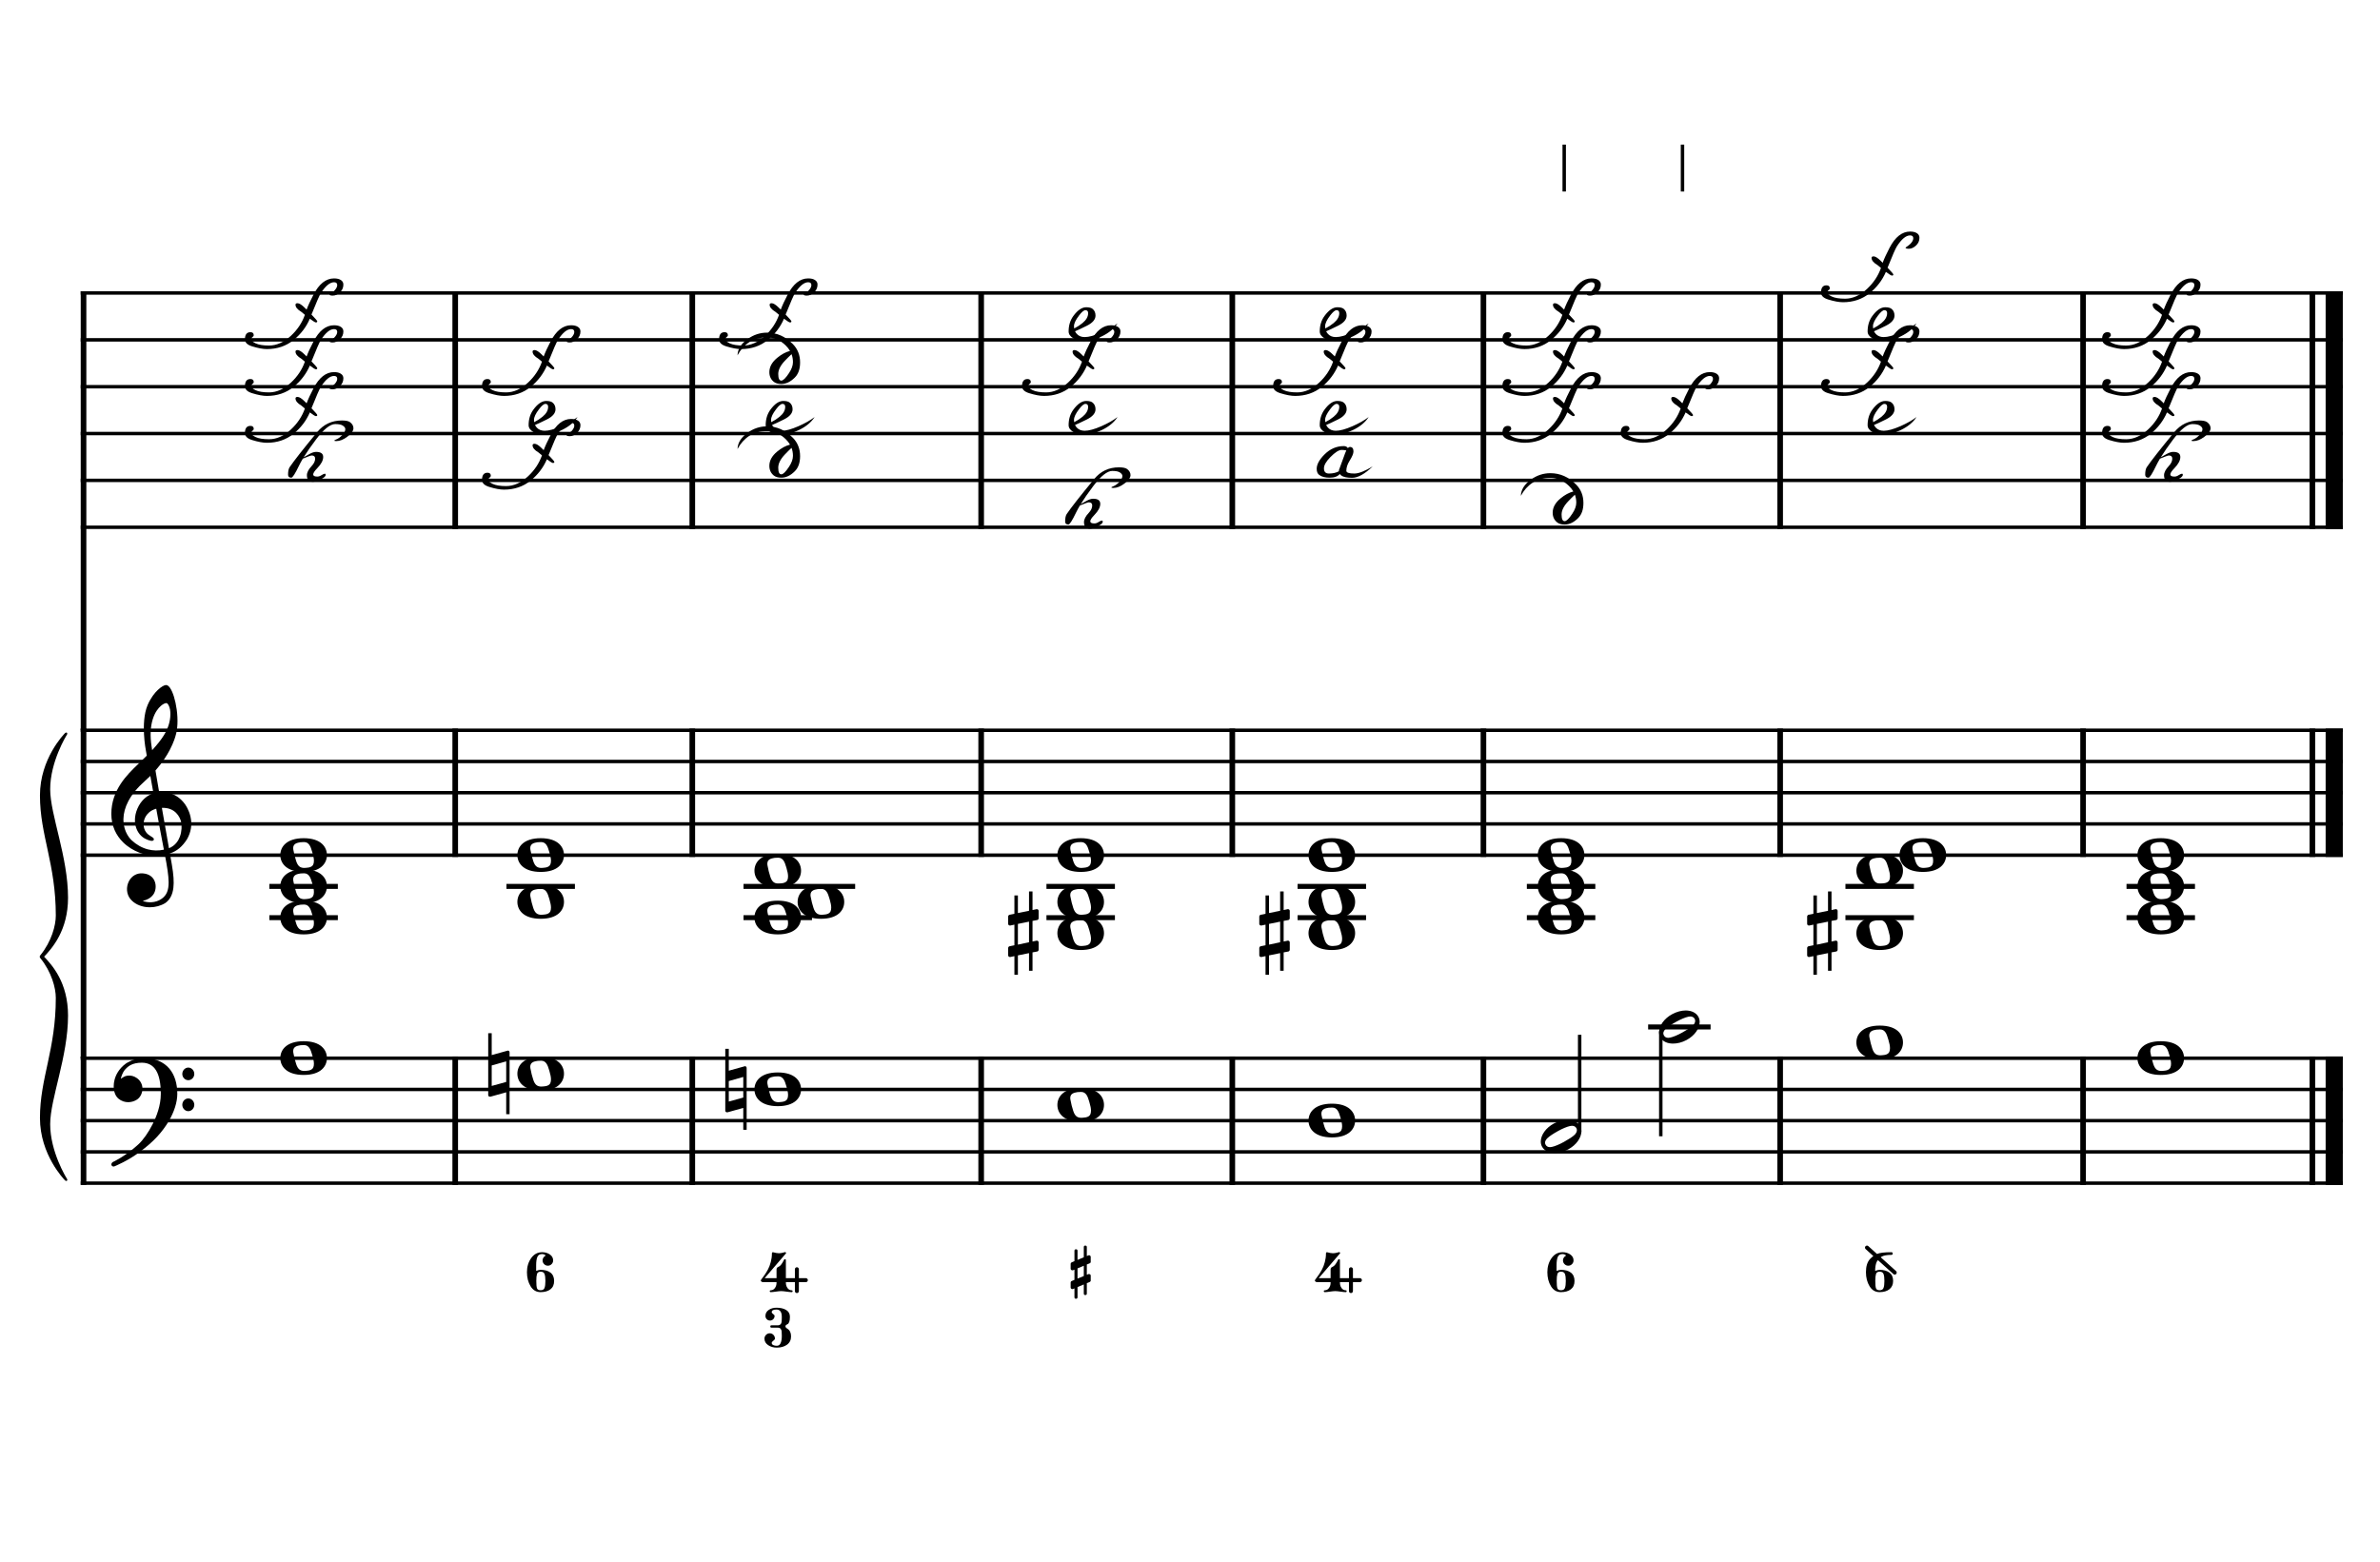 <?xml version="1.0" encoding="UTF-8" standalone="no"?>
<svg width="4535.42px" height="2976.38px" viewBox="0 0 4535.42 2976.38"
 xmlns="http://www.w3.org/2000/svg" xmlns:xlink="http://www.w3.org/1999/xlink" version="1.2" baseProfile="tiny">
<title>LaMineur (27)</title>
<desc>Generated by MuseScore 3.6.2</desc>
<polyline class="StaffLines" fill="none" stroke="#000000" stroke-width="6.55" stroke-linejoin="bevel" points="153.819,558.425 4464.56,558.425"/>
<polyline class="StaffLines" fill="none" stroke="#000000" stroke-width="6.55" stroke-linejoin="bevel" points="153.819,647.717 4464.56,647.717"/>
<polyline class="StaffLines" fill="none" stroke="#000000" stroke-width="6.55" stroke-linejoin="bevel" points="153.819,737.008 4464.56,737.008"/>
<polyline class="StaffLines" fill="none" stroke="#000000" stroke-width="6.55" stroke-linejoin="bevel" points="153.819,826.299 4464.56,826.299"/>
<polyline class="StaffLines" fill="none" stroke="#000000" stroke-width="6.55" stroke-linejoin="bevel" points="153.819,915.591 4464.56,915.591"/>
<polyline class="StaffLines" fill="none" stroke="#000000" stroke-width="6.55" stroke-linejoin="bevel" points="153.819,1004.88 4464.56,1004.88"/>
<polyline class="StaffLines" fill="none" stroke="#000000" stroke-width="6.55" stroke-linejoin="bevel" points="153.819,1391.81 4464.56,1391.81"/>
<polyline class="StaffLines" fill="none" stroke="#000000" stroke-width="6.55" stroke-linejoin="bevel" points="153.819,1451.34 4464.56,1451.34"/>
<polyline class="StaffLines" fill="none" stroke="#000000" stroke-width="6.55" stroke-linejoin="bevel" points="153.819,1510.87 4464.56,1510.87"/>
<polyline class="StaffLines" fill="none" stroke="#000000" stroke-width="6.55" stroke-linejoin="bevel" points="153.819,1570.39 4464.56,1570.39"/>
<polyline class="StaffLines" fill="none" stroke="#000000" stroke-width="6.55" stroke-linejoin="bevel" points="153.819,1629.92 4464.56,1629.92"/>
<polyline class="StaffLines" fill="none" stroke="#000000" stroke-width="6.55" stroke-linejoin="bevel" points="153.819,2016.85 4464.56,2016.85"/>
<polyline class="StaffLines" fill="none" stroke="#000000" stroke-width="6.55" stroke-linejoin="bevel" points="153.819,2076.38 4464.56,2076.38"/>
<polyline class="StaffLines" fill="none" stroke="#000000" stroke-width="6.55" stroke-linejoin="bevel" points="153.819,2135.91 4464.56,2135.91"/>
<polyline class="StaffLines" fill="none" stroke="#000000" stroke-width="6.55" stroke-linejoin="bevel" points="153.819,2195.43 4464.56,2195.43"/>
<polyline class="StaffLines" fill="none" stroke="#000000" stroke-width="6.55" stroke-linejoin="bevel" points="153.819,2254.96 4464.56,2254.96"/>
<polyline class="BarLine" fill="none" stroke="#000000" stroke-width="10.71" stroke-linejoin="bevel" points="159.176,2013.58 159.176,2258.23"/>
<polyline class="BarLine" fill="none" stroke="#000000" stroke-width="10.71" stroke-linejoin="bevel" points="867.488,2013.58 867.488,2258.23"/>
<polyline class="BarLine" fill="none" stroke="#000000" stroke-width="10.71" stroke-linejoin="bevel" points="1319.26,2013.58 1319.26,2258.23"/>
<polyline class="BarLine" fill="none" stroke="#000000" stroke-width="10.71" stroke-linejoin="bevel" points="1869.75,2013.58 1869.75,2258.23"/>
<polyline class="BarLine" fill="none" stroke="#000000" stroke-width="10.71" stroke-linejoin="bevel" points="2348.32,2013.58 2348.32,2258.23"/>
<polyline class="BarLine" fill="none" stroke="#000000" stroke-width="10.71" stroke-linejoin="bevel" points="2826.88,2013.58 2826.88,2258.23"/>
<polyline class="BarLine" fill="none" stroke="#000000" stroke-width="10.71" stroke-linejoin="bevel" points="3392.34,2013.58 3392.34,2258.23"/>
<polyline class="BarLine" fill="none" stroke="#000000" stroke-width="10.71" stroke-linejoin="bevel" points="3969.62,2013.58 3969.62,2258.23"/>
<polyline class="BarLine" fill="none" stroke="#000000" stroke-width="10.71" stroke-linejoin="bevel" points="4406.52,2013.58 4406.52,2258.23"/>
<polyline class="BarLine" fill="none" stroke="#000000" stroke-width="32.74" stroke-linejoin="bevel" points="4448.19,2013.58 4448.19,2258.23"/>
<polyline class="BarLine" fill="none" stroke="#000000" stroke-width="10.71" stroke-linejoin="bevel" points="159.176,1388.54 159.176,2016.85"/>
<polyline class="BarLine" fill="none" stroke="#000000" stroke-width="10.71" stroke-linejoin="bevel" points="867.488,1388.54 867.488,1633.2"/>
<polyline class="BarLine" fill="none" stroke="#000000" stroke-width="10.71" stroke-linejoin="bevel" points="1319.26,1388.54 1319.26,1633.2"/>
<polyline class="BarLine" fill="none" stroke="#000000" stroke-width="10.71" stroke-linejoin="bevel" points="1869.75,1388.54 1869.75,1633.2"/>
<polyline class="BarLine" fill="none" stroke="#000000" stroke-width="10.71" stroke-linejoin="bevel" points="2348.32,1388.54 2348.32,1633.2"/>
<polyline class="BarLine" fill="none" stroke="#000000" stroke-width="10.71" stroke-linejoin="bevel" points="2826.88,1388.54 2826.88,1633.2"/>
<polyline class="BarLine" fill="none" stroke="#000000" stroke-width="10.71" stroke-linejoin="bevel" points="3392.34,1388.54 3392.34,1633.2"/>
<polyline class="BarLine" fill="none" stroke="#000000" stroke-width="10.71" stroke-linejoin="bevel" points="3969.62,1388.54 3969.62,1633.2"/>
<polyline class="BarLine" fill="none" stroke="#000000" stroke-width="10.71" stroke-linejoin="bevel" points="4406.52,1388.54 4406.52,1633.2"/>
<polyline class="BarLine" fill="none" stroke="#000000" stroke-width="32.74" stroke-linejoin="bevel" points="4448.19,1388.54 4448.19,1633.2"/>
<polyline class="BarLine" fill="none" stroke="#000000" stroke-width="10.71" stroke-linejoin="bevel" points="159.176,555.151 159.176,1391.81"/>
<polyline class="BarLine" fill="none" stroke="#000000" stroke-width="10.71" stroke-linejoin="bevel" points="867.488,555.151 867.488,1008.16"/>
<polyline class="BarLine" fill="none" stroke="#000000" stroke-width="10.71" stroke-linejoin="bevel" points="1319.26,555.151 1319.26,1008.16"/>
<polyline class="BarLine" fill="none" stroke="#000000" stroke-width="10.71" stroke-linejoin="bevel" points="1869.75,555.151 1869.75,1008.16"/>
<polyline class="BarLine" fill="none" stroke="#000000" stroke-width="10.71" stroke-linejoin="bevel" points="2348.32,555.151 2348.32,1008.16"/>
<polyline class="BarLine" fill="none" stroke="#000000" stroke-width="10.71" stroke-linejoin="bevel" points="2826.88,555.151 2826.88,1008.16"/>
<polyline class="BarLine" fill="none" stroke="#000000" stroke-width="10.71" stroke-linejoin="bevel" points="3392.34,555.151 3392.34,1008.16"/>
<polyline class="BarLine" fill="none" stroke="#000000" stroke-width="10.71" stroke-linejoin="bevel" points="3969.62,555.151 3969.62,1008.16"/>
<polyline class="BarLine" fill="none" stroke="#000000" stroke-width="10.71" stroke-linejoin="bevel" points="4406.52,555.151 4406.52,1008.16"/>
<polyline class="BarLine" fill="none" stroke="#000000" stroke-width="32.74" stroke-linejoin="bevel" points="4448.19,555.151 4448.19,1008.16"/>
<path class="Accidental" transform="matrix(2.381,0,0,2.381,930.355,2046.61)" d="M16.6,-18.3 C16.4,-18.5 16.1,-18.6 15.8,-18.6 C15.7,-18.6 15.5,-18.5 15.4,-18.5 L2.8,-15 L2.8,-32.5 L0,-32.5 L0,17 C0,17.8 0.6,18.3 1.4,18.3 L1.8,18.3 L14.4,14.8 L14.4,32.3 L17.1,32.3 L17.1,-17.2 C17.1,-17.6 16.9,-18.1 16.6,-18.3 M14.4,6.5 L2.8,9.7 L2.8,-6.7 L14.4,-10 L14.4,6.5 "/>
<path class="Accidental" transform="matrix(2.381,0,0,2.381,1382.13,2076.38)" d="M16.6,-18.3 C16.4,-18.5 16.1,-18.6 15.8,-18.6 C15.7,-18.6 15.5,-18.5 15.4,-18.5 L2.8,-15 L2.8,-32.5 L0,-32.5 L0,17 C0,17.8 0.6,18.3 1.4,18.3 L1.8,18.3 L14.4,14.8 L14.4,32.3 L17.1,32.3 L17.1,-17.2 C17.1,-17.6 16.9,-18.1 16.6,-18.3 M14.4,6.5 L2.8,9.7 L2.8,-6.7 L14.4,-10 L14.4,6.5 "/>
<path class="Accidental" transform="matrix(2.381,0,0,2.381,1921.18,1778.74)" d="M23.3,-10.6 C23.9,-10.7 24.4,-11.4 24.4,-12 L24.4,-17.9 C24.4,-18.7 23.8,-19.3 23,-19.3 L22.8,-19.3 L19.5,-18.6 L19.5,-33.5 L16.7,-33.5 L16.7,-18 L7.8,-16.2 L7.8,-30.3 L5,-30.3 L5,-15.6 L1.1,-14.8 C0.5,-14.7 0,-14 0,-13.4 L0,-13.2 L0,-7.4 L0,-7.6 C0,-6.8 0.6,-6.2 1.4,-6.2 L1.7,-6.2 L5,-6.9 L5,9.6 L1.1,10.4 C0.5,10.5 0,11.2 0,11.8 L0,17.6 C0,18.4 0.6,19 1.4,19 L1.7,19 L5,18.3 L5,33.2 L7.8,33.2 L7.8,17.7 L16.7,15.9 L16.7,30 L19.5,30 L19.5,15.3 L23.3,14.6 C23.9,14.5 24.4,13.8 24.4,13.2 L24.4,7.3 C24.4,6.5 23.8,5.9 23,5.9 L22.8,5.9 L19.5,6.6 L19.5,-9.9 L23.3,-10.6 M7.8,9.1 L7.8,-7.5 L16.7,-9.3 L16.7,7.2 L7.8,9.1 "/>
<path class="Accidental" transform="matrix(2.381,0,0,2.381,2399.74,1778.74)" d="M23.3,-10.6 C23.9,-10.7 24.4,-11.4 24.4,-12 L24.4,-17.9 C24.4,-18.7 23.8,-19.3 23,-19.3 L22.8,-19.3 L19.5,-18.6 L19.5,-33.5 L16.7,-33.5 L16.7,-18 L7.8,-16.2 L7.8,-30.3 L5,-30.3 L5,-15.6 L1.1,-14.8 C0.5,-14.7 0,-14 0,-13.4 L0,-13.2 L0,-7.4 L0,-7.6 C0,-6.8 0.6,-6.2 1.4,-6.2 L1.7,-6.2 L5,-6.9 L5,9.6 L1.1,10.4 C0.5,10.5 0,11.2 0,11.8 L0,17.6 C0,18.4 0.6,19 1.4,19 L1.7,19 L5,18.3 L5,33.2 L7.8,33.2 L7.8,17.7 L16.7,15.9 L16.7,30 L19.5,30 L19.5,15.3 L23.3,14.6 C23.9,14.5 24.4,13.8 24.4,13.2 L24.4,7.3 C24.4,6.5 23.8,5.9 23,5.9 L22.8,5.9 L19.5,6.6 L19.5,-9.9 L23.3,-10.6 M7.8,9.1 L7.8,-7.5 L16.7,-9.3 L16.7,7.2 L7.8,9.1 "/>
<path class="Accidental" transform="matrix(2.381,0,0,2.381,3443.77,1778.74)" d="M23.3,-10.6 C23.9,-10.7 24.4,-11.4 24.4,-12 L24.4,-17.9 C24.4,-18.7 23.8,-19.3 23,-19.3 L22.8,-19.3 L19.5,-18.6 L19.5,-33.5 L16.7,-33.5 L16.7,-18 L7.8,-16.2 L7.8,-30.3 L5,-30.3 L5,-15.6 L1.1,-14.8 C0.5,-14.7 0,-14 0,-13.4 L0,-13.2 L0,-7.4 L0,-7.6 C0,-6.8 0.6,-6.2 1.4,-6.2 L1.7,-6.2 L5,-6.9 L5,9.6 L1.1,10.4 C0.5,10.5 0,11.2 0,11.8 L0,17.6 C0,18.4 0.6,19 1.4,19 L1.7,19 L5,18.3 L5,33.2 L7.8,33.2 L7.8,17.7 L16.7,15.9 L16.7,30 L19.5,30 L19.5,15.3 L23.3,14.6 C23.9,14.5 24.4,13.8 24.4,13.2 L24.4,7.3 C24.4,6.5 23.8,5.9 23,5.9 L22.8,5.9 L19.5,6.6 L19.5,-9.9 L23.3,-10.6 M7.8,9.1 L7.8,-7.5 L16.7,-9.3 L16.7,7.2 L7.8,9.1 "/>
<polyline class="LedgerLine" fill="none" stroke="#000000" stroke-width="9.52" stroke-linejoin="bevel" points="3140.75,1957.32 3259.78,1957.32"/>
<polyline class="LedgerLine" fill="none" stroke="#000000" stroke-width="9.52" stroke-linejoin="bevel" points="513.328,1748.98 643.805,1748.98"/>
<polyline class="LedgerLine" fill="none" stroke="#000000" stroke-width="9.52" stroke-linejoin="bevel" points="513.328,1689.45 643.805,1689.45"/>
<polyline class="LedgerLine" fill="none" stroke="#000000" stroke-width="9.52" stroke-linejoin="bevel" points="965.104,1689.45 1095.58,1689.45"/>
<polyline class="LedgerLine" fill="none" stroke="#000000" stroke-width="9.52" stroke-linejoin="bevel" points="1416.88,1748.98 1547.36,1748.98"/>
<polyline class="LedgerLine" fill="none" stroke="#000000" stroke-width="9.52" stroke-linejoin="bevel" points="1416.88,1689.45 1629.62,1689.45"/>
<polyline class="LedgerLine" fill="none" stroke="#000000" stroke-width="9.52" stroke-linejoin="bevel" points="1994.16,1748.98 2124.63,1748.98"/>
<polyline class="LedgerLine" fill="none" stroke="#000000" stroke-width="9.52" stroke-linejoin="bevel" points="1994.16,1689.45 2124.63,1689.45"/>
<polyline class="LedgerLine" fill="none" stroke="#000000" stroke-width="9.52" stroke-linejoin="bevel" points="2472.72,1748.98 2603.2,1748.98"/>
<polyline class="LedgerLine" fill="none" stroke="#000000" stroke-width="9.52" stroke-linejoin="bevel" points="2472.72,1689.45 2603.2,1689.45"/>
<polyline class="LedgerLine" fill="none" stroke="#000000" stroke-width="9.52" stroke-linejoin="bevel" points="2909.62,1748.98 3040.1,1748.98"/>
<polyline class="LedgerLine" fill="none" stroke="#000000" stroke-width="9.52" stroke-linejoin="bevel" points="2909.62,1689.45 3040.1,1689.45"/>
<polyline class="LedgerLine" fill="none" stroke="#000000" stroke-width="9.52" stroke-linejoin="bevel" points="3516.74,1748.98 3647.22,1748.98"/>
<polyline class="LedgerLine" fill="none" stroke="#000000" stroke-width="9.52" stroke-linejoin="bevel" points="3516.74,1689.45 3647.22,1689.45"/>
<polyline class="LedgerLine" fill="none" stroke="#000000" stroke-width="9.52" stroke-linejoin="bevel" points="4052.36,1748.98 4182.84,1748.98"/>
<polyline class="LedgerLine" fill="none" stroke="#000000" stroke-width="9.52" stroke-linejoin="bevel" points="4052.36,1689.45 4182.84,1689.45"/>
<polyline class="Stem" fill="none" stroke="#000000" stroke-width="6.55" stroke-linejoin="bevel" points="3010.27,2158.05 3010.27,1972.2"/>
<polyline class="Stem" fill="none" stroke="#000000" stroke-width="6.55" stroke-linejoin="bevel" points="3164.85,1965.32 3164.85,2165.67"/>
<polyline class="Stem" fill="none" stroke="#000000" stroke-width="6.55" stroke-linejoin="bevel" points="2980.82,364.961 2980.82,275.669"/>
<polyline class="Stem" fill="none" stroke="#000000" stroke-width="6.55" stroke-linejoin="bevel" points="3206.23,364.961 3206.23,275.669"/>
<path class="Note" transform="matrix(2.381,0,0,2.381,534.163,2016.85)" d="M18.7,-13.6 C4.9,-13.6 0,-6.6 0,-0.1 C0,6.4 4.9,13.4 18.7,13.4 C32.5,13.4 37.3,6.4 37.3,-0.1 C37.3,-6.6 32.5,-13.6 18.7,-13.6 M10.4,-4.5 C10.3,-4.9 10.3,-5.3 10.3,-5.7 C10.3,-6.5 10.5,-7.3 10.9,-8 C11.6,-9 12.8,-9.7 14.3,-10 C15.6,-10.3 16.3,-10.5 18.9,-10.5 L19,-10.5 C23,-10.5 24.3,-6.8 25.4,-3 L25.7,-2 C26.5,0.6 26.9,2.8 26.9,4.5 C26.9,5.7 26.7,6.8 26.3,7.6 C25.7,8.7 24.7,9.4 23,9.8 C22.1,10 20.6,10.1 20.6,10.1 C20.1,10.1 19.7,10.2 19.3,10.2 C16.1,10.2 14.1,9 12.7,4.7 C11.5,1 11.3,-0.1 10.4,-4.5"/>
<path class="Note" transform="matrix(2.381,0,0,2.381,985.939,2046.61)" d="M18.7,-13.6 C4.9,-13.6 0,-6.6 0,-0.1 C0,6.4 4.9,13.4 18.7,13.4 C32.5,13.4 37.3,6.4 37.3,-0.1 C37.3,-6.6 32.5,-13.6 18.7,-13.6 M10.4,-4.5 C10.3,-4.9 10.3,-5.3 10.3,-5.7 C10.3,-6.5 10.5,-7.3 10.9,-8 C11.6,-9 12.8,-9.7 14.3,-10 C15.6,-10.3 16.3,-10.5 18.9,-10.5 L19,-10.5 C23,-10.5 24.3,-6.8 25.4,-3 L25.7,-2 C26.5,0.6 26.9,2.8 26.9,4.5 C26.9,5.7 26.7,6.8 26.3,7.6 C25.7,8.7 24.7,9.4 23,9.8 C22.1,10 20.6,10.1 20.6,10.1 C20.1,10.1 19.7,10.2 19.3,10.2 C16.1,10.2 14.1,9 12.7,4.7 C11.5,1 11.3,-0.1 10.4,-4.5"/>
<path class="Note" transform="matrix(2.381,0,0,2.381,1437.71,2076.38)" d="M18.7,-13.6 C4.9,-13.6 0,-6.6 0,-0.1 C0,6.4 4.9,13.4 18.7,13.4 C32.5,13.4 37.3,6.4 37.3,-0.1 C37.3,-6.6 32.5,-13.6 18.7,-13.6 M10.4,-4.5 C10.3,-4.9 10.3,-5.3 10.3,-5.7 C10.3,-6.5 10.5,-7.3 10.9,-8 C11.6,-9 12.8,-9.7 14.3,-10 C15.6,-10.3 16.3,-10.5 18.9,-10.5 L19,-10.5 C23,-10.5 24.3,-6.8 25.4,-3 L25.7,-2 C26.5,0.6 26.9,2.8 26.9,4.5 C26.9,5.7 26.7,6.8 26.3,7.6 C25.7,8.7 24.7,9.4 23,9.8 C22.1,10 20.6,10.1 20.6,10.1 C20.1,10.1 19.7,10.2 19.3,10.2 C16.1,10.2 14.1,9 12.7,4.7 C11.5,1 11.3,-0.1 10.4,-4.5"/>
<path class="Note" transform="matrix(2.381,0,0,2.381,2014.99,2106.14)" d="M18.7,-13.6 C4.9,-13.6 0,-6.6 0,-0.1 C0,6.4 4.9,13.4 18.7,13.4 C32.5,13.4 37.3,6.4 37.3,-0.1 C37.3,-6.6 32.5,-13.6 18.7,-13.6 M10.4,-4.5 C10.3,-4.9 10.3,-5.3 10.3,-5.7 C10.3,-6.5 10.5,-7.3 10.9,-8 C11.6,-9 12.8,-9.7 14.3,-10 C15.6,-10.3 16.3,-10.5 18.9,-10.5 L19,-10.5 C23,-10.5 24.3,-6.8 25.4,-3 L25.7,-2 C26.5,0.6 26.9,2.8 26.9,4.5 C26.9,5.7 26.7,6.8 26.3,7.6 C25.7,8.7 24.7,9.4 23,9.8 C22.1,10 20.6,10.1 20.6,10.1 C20.1,10.1 19.7,10.2 19.3,10.2 C16.1,10.2 14.1,9 12.7,4.7 C11.5,1 11.3,-0.1 10.4,-4.5"/>
<path class="Note" transform="matrix(2.381,0,0,2.381,2493.55,2135.91)" d="M18.7,-13.6 C4.9,-13.6 0,-6.6 0,-0.1 C0,6.4 4.9,13.4 18.7,13.4 C32.5,13.4 37.3,6.4 37.3,-0.1 C37.3,-6.6 32.5,-13.6 18.7,-13.6 M10.4,-4.5 C10.3,-4.9 10.3,-5.3 10.3,-5.7 C10.3,-6.5 10.5,-7.3 10.9,-8 C11.6,-9 12.8,-9.7 14.3,-10 C15.6,-10.3 16.3,-10.5 18.9,-10.5 L19,-10.5 C23,-10.5 24.3,-6.8 25.4,-3 L25.7,-2 C26.5,0.6 26.9,2.8 26.9,4.5 C26.9,5.7 26.7,6.8 26.3,7.6 C25.7,8.7 24.7,9.4 23,9.8 C22.1,10 20.6,10.1 20.6,10.1 C20.1,10.1 19.7,10.2 19.3,10.2 C16.1,10.2 14.1,9 12.7,4.7 C11.5,1 11.3,-0.1 10.4,-4.5"/>
<path class="Note" transform="matrix(2.381,0,0,2.381,2936.18,2165.67)" d="M31.5,-8.1 C29.7,-11.4 25.9,-13.2 21.3,-13.2 C17.9,-13.2 14.2,-12.2 10.6,-10.3 C4,-6.8 0,-0.9 0,4.2 C0,5.6 0.3,7 1,8.3 C2.8,11.6 6.6,13.3 11.2,13.3 C14.6,13.3 18.3,12.4 21.9,10.5 C28.5,7 32.5,1.1 32.5,-4 C32.5,-5.4 32.2,-6.8 31.5,-8.1 M27.2,-1.3 C25.5,0.4 22.1,2.5 18.5,4.5 C14.9,6.5 11.3,8 8.9,8.5 C8.4,8.6 7.9,8.7 7.4,8.7 C5.8,8.7 4.6,8.1 3.9,6.8 C3.6,6.3 3.4,5.7 3.4,5.1 C3.4,4 4.1,2.7 5.2,1.6 C6.9,-0.1 10.2,-2.2 13.8,-4.2 C17.4,-6.2 21,-7.7 23.4,-8.2 C23.9,-8.3 24.4,-8.4 24.9,-8.4 C26.5,-8.4 27.8,-7.8 28.5,-6.5 C28.8,-6 28.9,-5.4 28.9,-4.8 C28.9,-3.7 28.3,-2.5 27.2,-1.3"/>
<path class="Note" transform="matrix(2.381,0,0,2.381,3161.58,1957.32)" d="M31.5,-8.1 C29.7,-11.4 25.9,-13.2 21.3,-13.2 C17.9,-13.2 14.2,-12.2 10.6,-10.3 C4,-6.8 0,-0.9 0,4.2 C0,5.6 0.3,7 1,8.3 C2.8,11.6 6.6,13.3 11.2,13.3 C14.6,13.3 18.3,12.4 21.9,10.5 C28.5,7 32.5,1.1 32.5,-4 C32.5,-5.4 32.2,-6.8 31.5,-8.1 M27.2,-1.3 C25.5,0.4 22.1,2.5 18.5,4.5 C14.9,6.5 11.3,8 8.9,8.5 C8.4,8.6 7.9,8.7 7.4,8.7 C5.8,8.7 4.6,8.1 3.9,6.8 C3.6,6.3 3.4,5.7 3.4,5.1 C3.4,4 4.1,2.7 5.2,1.6 C6.9,-0.1 10.2,-2.2 13.8,-4.2 C17.4,-6.2 21,-7.7 23.4,-8.2 C23.9,-8.3 24.4,-8.4 24.9,-8.4 C26.5,-8.4 27.8,-7.8 28.5,-6.5 C28.8,-6 28.9,-5.4 28.9,-4.8 C28.9,-3.7 28.3,-2.5 27.2,-1.3"/>
<path class="Note" transform="matrix(2.381,0,0,2.381,3537.58,1987.09)" d="M18.7,-13.6 C4.9,-13.6 0,-6.6 0,-0.1 C0,6.4 4.9,13.4 18.7,13.4 C32.5,13.4 37.3,6.4 37.3,-0.1 C37.3,-6.6 32.5,-13.6 18.7,-13.6 M10.4,-4.5 C10.3,-4.9 10.3,-5.3 10.3,-5.7 C10.3,-6.5 10.5,-7.3 10.9,-8 C11.6,-9 12.8,-9.7 14.3,-10 C15.6,-10.3 16.3,-10.5 18.9,-10.5 L19,-10.5 C23,-10.5 24.3,-6.8 25.4,-3 L25.7,-2 C26.5,0.6 26.9,2.8 26.9,4.5 C26.9,5.7 26.7,6.8 26.3,7.6 C25.7,8.7 24.7,9.4 23,9.8 C22.1,10 20.6,10.1 20.6,10.1 C20.1,10.1 19.7,10.2 19.3,10.2 C16.1,10.2 14.1,9 12.7,4.7 C11.5,1 11.3,-0.1 10.4,-4.5"/>
<path class="Note" transform="matrix(2.381,0,0,2.381,4073.19,2016.85)" d="M18.7,-13.6 C4.9,-13.6 0,-6.6 0,-0.1 C0,6.4 4.9,13.4 18.7,13.4 C32.5,13.4 37.3,6.4 37.3,-0.1 C37.3,-6.6 32.5,-13.6 18.7,-13.6 M10.4,-4.5 C10.3,-4.9 10.3,-5.3 10.3,-5.7 C10.3,-6.5 10.5,-7.3 10.9,-8 C11.6,-9 12.8,-9.7 14.3,-10 C15.6,-10.3 16.3,-10.5 18.9,-10.5 L19,-10.5 C23,-10.5 24.3,-6.8 25.4,-3 L25.7,-2 C26.5,0.6 26.9,2.8 26.9,4.5 C26.9,5.7 26.7,6.8 26.3,7.6 C25.7,8.7 24.7,9.4 23,9.8 C22.1,10 20.6,10.1 20.6,10.1 C20.1,10.1 19.7,10.2 19.3,10.2 C16.1,10.2 14.1,9 12.7,4.7 C11.5,1 11.3,-0.1 10.4,-4.5"/>
<path class="Note" transform="matrix(2.381,0,0,2.381,534.163,1748.98)" d="M18.7,-13.6 C4.9,-13.6 0,-6.6 0,-0.1 C0,6.4 4.9,13.4 18.7,13.4 C32.5,13.4 37.3,6.4 37.3,-0.1 C37.3,-6.6 32.5,-13.6 18.7,-13.6 M10.4,-4.5 C10.3,-4.9 10.3,-5.3 10.3,-5.7 C10.3,-6.5 10.5,-7.3 10.9,-8 C11.6,-9 12.8,-9.7 14.3,-10 C15.6,-10.3 16.3,-10.5 18.9,-10.5 L19,-10.5 C23,-10.5 24.3,-6.8 25.4,-3 L25.7,-2 C26.5,0.6 26.9,2.8 26.9,4.5 C26.9,5.7 26.7,6.8 26.3,7.6 C25.7,8.7 24.7,9.4 23,9.8 C22.1,10 20.6,10.1 20.6,10.1 C20.1,10.1 19.7,10.2 19.3,10.2 C16.1,10.2 14.1,9 12.7,4.7 C11.5,1 11.3,-0.1 10.4,-4.5"/>
<path class="Note" transform="matrix(2.381,0,0,2.381,534.163,1689.45)" d="M18.7,-13.6 C4.9,-13.6 0,-6.6 0,-0.1 C0,6.4 4.9,13.4 18.7,13.4 C32.5,13.4 37.3,6.4 37.3,-0.1 C37.3,-6.6 32.5,-13.6 18.7,-13.6 M10.4,-4.5 C10.3,-4.9 10.3,-5.3 10.3,-5.7 C10.3,-6.5 10.5,-7.3 10.9,-8 C11.6,-9 12.8,-9.7 14.3,-10 C15.6,-10.3 16.3,-10.5 18.9,-10.5 L19,-10.5 C23,-10.5 24.3,-6.8 25.4,-3 L25.7,-2 C26.5,0.6 26.9,2.8 26.9,4.5 C26.9,5.7 26.7,6.8 26.3,7.6 C25.7,8.7 24.7,9.4 23,9.8 C22.1,10 20.6,10.1 20.6,10.1 C20.1,10.1 19.7,10.2 19.3,10.2 C16.1,10.2 14.1,9 12.7,4.7 C11.5,1 11.3,-0.1 10.4,-4.5"/>
<path class="Note" transform="matrix(2.381,0,0,2.381,534.163,1629.92)" d="M18.7,-13.6 C4.9,-13.6 0,-6.6 0,-0.1 C0,6.4 4.9,13.4 18.7,13.4 C32.5,13.4 37.3,6.4 37.3,-0.1 C37.3,-6.6 32.5,-13.6 18.7,-13.6 M10.4,-4.5 C10.3,-4.9 10.3,-5.3 10.3,-5.7 C10.3,-6.5 10.5,-7.3 10.9,-8 C11.6,-9 12.8,-9.7 14.3,-10 C15.6,-10.3 16.3,-10.5 18.9,-10.5 L19,-10.5 C23,-10.5 24.3,-6.8 25.4,-3 L25.7,-2 C26.5,0.6 26.9,2.8 26.9,4.5 C26.9,5.7 26.7,6.8 26.3,7.6 C25.7,8.7 24.7,9.4 23,9.8 C22.1,10 20.6,10.1 20.6,10.1 C20.1,10.1 19.7,10.2 19.3,10.2 C16.1,10.2 14.1,9 12.7,4.7 C11.5,1 11.3,-0.1 10.4,-4.5"/>
<path class="Note" transform="matrix(2.381,0,0,2.381,985.939,1719.21)" d="M18.7,-13.6 C4.9,-13.6 0,-6.6 0,-0.1 C0,6.4 4.9,13.4 18.7,13.4 C32.5,13.4 37.3,6.4 37.3,-0.1 C37.3,-6.6 32.5,-13.6 18.7,-13.6 M10.4,-4.5 C10.3,-4.9 10.3,-5.3 10.3,-5.7 C10.3,-6.5 10.5,-7.3 10.9,-8 C11.6,-9 12.8,-9.7 14.3,-10 C15.6,-10.3 16.3,-10.5 18.9,-10.5 L19,-10.5 C23,-10.5 24.3,-6.8 25.4,-3 L25.7,-2 C26.5,0.6 26.9,2.8 26.9,4.5 C26.9,5.7 26.7,6.8 26.3,7.6 C25.7,8.7 24.7,9.4 23,9.8 C22.1,10 20.6,10.1 20.6,10.1 C20.1,10.1 19.7,10.2 19.3,10.2 C16.1,10.2 14.1,9 12.7,4.7 C11.5,1 11.3,-0.1 10.4,-4.5"/>
<path class="Note" transform="matrix(2.381,0,0,2.381,985.939,1629.92)" d="M18.7,-13.6 C4.9,-13.6 0,-6.6 0,-0.1 C0,6.4 4.9,13.4 18.7,13.4 C32.5,13.4 37.3,6.4 37.3,-0.1 C37.3,-6.6 32.5,-13.6 18.7,-13.6 M10.4,-4.5 C10.3,-4.9 10.3,-5.3 10.3,-5.7 C10.3,-6.5 10.5,-7.3 10.9,-8 C11.6,-9 12.8,-9.7 14.3,-10 C15.6,-10.3 16.3,-10.5 18.9,-10.5 L19,-10.5 C23,-10.5 24.3,-6.8 25.4,-3 L25.7,-2 C26.5,0.6 26.9,2.8 26.9,4.5 C26.9,5.7 26.7,6.8 26.3,7.6 C25.7,8.7 24.7,9.4 23,9.8 C22.1,10 20.6,10.1 20.6,10.1 C20.1,10.1 19.7,10.2 19.3,10.2 C16.1,10.2 14.1,9 12.7,4.7 C11.5,1 11.3,-0.1 10.4,-4.5"/>
<path class="Note" transform="matrix(2.381,0,0,2.381,1437.71,1748.98)" d="M18.7,-13.6 C4.9,-13.6 0,-6.6 0,-0.1 C0,6.4 4.9,13.4 18.7,13.4 C32.5,13.4 37.3,6.4 37.3,-0.1 C37.3,-6.6 32.5,-13.6 18.7,-13.6 M10.4,-4.5 C10.3,-4.9 10.3,-5.3 10.3,-5.7 C10.3,-6.5 10.5,-7.3 10.9,-8 C11.6,-9 12.8,-9.7 14.3,-10 C15.6,-10.3 16.3,-10.5 18.9,-10.5 L19,-10.5 C23,-10.5 24.3,-6.8 25.4,-3 L25.7,-2 C26.5,0.6 26.9,2.8 26.9,4.5 C26.9,5.7 26.7,6.8 26.3,7.6 C25.7,8.7 24.7,9.4 23,9.8 C22.1,10 20.6,10.1 20.6,10.1 C20.1,10.1 19.7,10.2 19.3,10.2 C16.1,10.2 14.1,9 12.7,4.7 C11.5,1 11.3,-0.1 10.4,-4.5"/>
<path class="Note" transform="matrix(2.381,0,0,2.381,1519.97,1719.21)" d="M18.7,-13.6 C4.9,-13.6 0,-6.6 0,-0.1 C0,6.4 4.9,13.4 18.7,13.4 C32.5,13.4 37.3,6.4 37.3,-0.1 C37.3,-6.6 32.5,-13.6 18.7,-13.6 M10.4,-4.5 C10.3,-4.9 10.3,-5.3 10.3,-5.7 C10.3,-6.5 10.5,-7.3 10.9,-8 C11.6,-9 12.8,-9.7 14.3,-10 C15.6,-10.3 16.3,-10.5 18.9,-10.5 L19,-10.5 C23,-10.5 24.3,-6.8 25.4,-3 L25.7,-2 C26.5,0.6 26.9,2.8 26.9,4.5 C26.9,5.7 26.7,6.8 26.3,7.6 C25.7,8.7 24.7,9.4 23,9.8 C22.1,10 20.6,10.1 20.6,10.1 C20.1,10.1 19.7,10.2 19.3,10.2 C16.1,10.2 14.1,9 12.7,4.7 C11.5,1 11.3,-0.1 10.4,-4.5"/>
<path class="Note" transform="matrix(2.381,0,0,2.381,1437.71,1659.69)" d="M18.7,-13.6 C4.9,-13.6 0,-6.6 0,-0.1 C0,6.4 4.9,13.4 18.7,13.4 C32.5,13.4 37.3,6.4 37.3,-0.1 C37.3,-6.6 32.5,-13.6 18.7,-13.6 M10.4,-4.5 C10.3,-4.9 10.3,-5.3 10.3,-5.7 C10.3,-6.5 10.5,-7.3 10.9,-8 C11.6,-9 12.8,-9.7 14.3,-10 C15.6,-10.3 16.3,-10.5 18.9,-10.5 L19,-10.5 C23,-10.5 24.3,-6.8 25.4,-3 L25.7,-2 C26.5,0.6 26.9,2.8 26.9,4.5 C26.9,5.7 26.7,6.8 26.3,7.6 C25.7,8.7 24.7,9.4 23,9.8 C22.1,10 20.6,10.1 20.6,10.1 C20.1,10.1 19.7,10.2 19.3,10.2 C16.1,10.2 14.1,9 12.7,4.7 C11.5,1 11.3,-0.1 10.4,-4.5"/>
<path class="Note" transform="matrix(2.381,0,0,2.381,2014.99,1778.74)" d="M18.7,-13.6 C4.9,-13.6 0,-6.6 0,-0.1 C0,6.4 4.9,13.4 18.7,13.4 C32.5,13.4 37.3,6.4 37.3,-0.1 C37.3,-6.6 32.5,-13.6 18.7,-13.6 M10.4,-4.5 C10.3,-4.9 10.3,-5.3 10.3,-5.7 C10.3,-6.5 10.5,-7.3 10.9,-8 C11.6,-9 12.8,-9.7 14.3,-10 C15.6,-10.3 16.3,-10.5 18.9,-10.5 L19,-10.5 C23,-10.5 24.3,-6.8 25.4,-3 L25.7,-2 C26.5,0.6 26.9,2.8 26.9,4.5 C26.9,5.7 26.7,6.8 26.3,7.6 C25.7,8.7 24.7,9.4 23,9.8 C22.1,10 20.6,10.1 20.6,10.1 C20.1,10.1 19.7,10.2 19.3,10.2 C16.1,10.2 14.1,9 12.7,4.7 C11.5,1 11.3,-0.1 10.4,-4.5"/>
<path class="Note" transform="matrix(2.381,0,0,2.381,2014.99,1719.21)" d="M18.7,-13.6 C4.9,-13.6 0,-6.6 0,-0.1 C0,6.4 4.9,13.4 18.7,13.4 C32.5,13.4 37.3,6.4 37.3,-0.1 C37.3,-6.6 32.5,-13.6 18.7,-13.6 M10.4,-4.5 C10.3,-4.9 10.3,-5.3 10.3,-5.7 C10.3,-6.5 10.5,-7.3 10.9,-8 C11.6,-9 12.8,-9.7 14.3,-10 C15.6,-10.3 16.3,-10.5 18.9,-10.5 L19,-10.5 C23,-10.5 24.3,-6.8 25.4,-3 L25.7,-2 C26.5,0.6 26.9,2.8 26.9,4.5 C26.9,5.7 26.7,6.8 26.3,7.6 C25.7,8.7 24.7,9.4 23,9.8 C22.1,10 20.6,10.1 20.6,10.1 C20.1,10.1 19.7,10.2 19.3,10.2 C16.1,10.2 14.1,9 12.7,4.7 C11.5,1 11.3,-0.1 10.4,-4.5"/>
<path class="Note" transform="matrix(2.381,0,0,2.381,2014.99,1629.92)" d="M18.7,-13.6 C4.9,-13.6 0,-6.6 0,-0.1 C0,6.4 4.9,13.4 18.7,13.4 C32.5,13.4 37.3,6.4 37.3,-0.1 C37.3,-6.6 32.5,-13.6 18.7,-13.6 M10.4,-4.5 C10.3,-4.9 10.3,-5.3 10.3,-5.7 C10.3,-6.5 10.5,-7.3 10.9,-8 C11.6,-9 12.8,-9.7 14.3,-10 C15.6,-10.3 16.3,-10.5 18.9,-10.5 L19,-10.5 C23,-10.5 24.3,-6.8 25.4,-3 L25.7,-2 C26.5,0.6 26.9,2.8 26.9,4.5 C26.9,5.7 26.7,6.8 26.3,7.6 C25.7,8.7 24.7,9.4 23,9.8 C22.1,10 20.6,10.1 20.6,10.1 C20.1,10.1 19.7,10.2 19.3,10.2 C16.1,10.2 14.1,9 12.7,4.7 C11.5,1 11.3,-0.1 10.4,-4.5"/>
<path class="Note" transform="matrix(2.381,0,0,2.381,2493.55,1778.74)" d="M18.7,-13.6 C4.9,-13.6 0,-6.6 0,-0.1 C0,6.4 4.9,13.4 18.7,13.4 C32.5,13.4 37.3,6.4 37.3,-0.1 C37.3,-6.6 32.5,-13.6 18.7,-13.6 M10.4,-4.5 C10.3,-4.9 10.3,-5.3 10.3,-5.7 C10.3,-6.5 10.5,-7.3 10.9,-8 C11.6,-9 12.8,-9.7 14.3,-10 C15.6,-10.3 16.3,-10.5 18.9,-10.5 L19,-10.5 C23,-10.5 24.3,-6.8 25.4,-3 L25.7,-2 C26.5,0.6 26.9,2.8 26.9,4.5 C26.9,5.7 26.7,6.8 26.3,7.6 C25.7,8.7 24.7,9.4 23,9.8 C22.1,10 20.6,10.1 20.6,10.1 C20.1,10.1 19.7,10.2 19.3,10.2 C16.1,10.2 14.1,9 12.7,4.7 C11.5,1 11.3,-0.1 10.4,-4.5"/>
<path class="Note" transform="matrix(2.381,0,0,2.381,2493.55,1719.21)" d="M18.7,-13.6 C4.9,-13.6 0,-6.6 0,-0.1 C0,6.4 4.9,13.4 18.7,13.4 C32.5,13.4 37.3,6.4 37.3,-0.1 C37.3,-6.6 32.5,-13.6 18.7,-13.6 M10.4,-4.5 C10.3,-4.9 10.3,-5.3 10.3,-5.7 C10.3,-6.5 10.5,-7.3 10.9,-8 C11.6,-9 12.8,-9.7 14.3,-10 C15.6,-10.3 16.3,-10.5 18.9,-10.5 L19,-10.5 C23,-10.5 24.3,-6.8 25.4,-3 L25.7,-2 C26.5,0.6 26.9,2.8 26.9,4.5 C26.9,5.7 26.7,6.8 26.3,7.6 C25.7,8.7 24.7,9.4 23,9.8 C22.1,10 20.6,10.1 20.6,10.1 C20.1,10.1 19.7,10.2 19.3,10.2 C16.1,10.2 14.1,9 12.7,4.7 C11.5,1 11.3,-0.1 10.4,-4.5"/>
<path class="Note" transform="matrix(2.381,0,0,2.381,2493.55,1629.92)" d="M18.7,-13.6 C4.9,-13.6 0,-6.6 0,-0.1 C0,6.4 4.9,13.4 18.7,13.4 C32.5,13.4 37.3,6.4 37.3,-0.1 C37.3,-6.6 32.5,-13.6 18.7,-13.6 M10.4,-4.5 C10.3,-4.9 10.3,-5.3 10.3,-5.7 C10.3,-6.5 10.5,-7.3 10.9,-8 C11.6,-9 12.8,-9.7 14.3,-10 C15.6,-10.3 16.3,-10.5 18.9,-10.5 L19,-10.5 C23,-10.5 24.3,-6.8 25.4,-3 L25.7,-2 C26.5,0.6 26.9,2.8 26.9,4.5 C26.9,5.7 26.7,6.8 26.3,7.6 C25.7,8.7 24.7,9.4 23,9.8 C22.1,10 20.6,10.1 20.6,10.1 C20.1,10.1 19.7,10.2 19.3,10.2 C16.1,10.2 14.1,9 12.7,4.7 C11.5,1 11.3,-0.1 10.4,-4.5"/>
<path class="Note" transform="matrix(2.381,0,0,2.381,2930.46,1748.98)" d="M18.7,-13.6 C4.9,-13.6 0,-6.6 0,-0.1 C0,6.4 4.9,13.4 18.7,13.4 C32.5,13.4 37.3,6.4 37.3,-0.1 C37.3,-6.6 32.5,-13.6 18.7,-13.6 M10.4,-4.5 C10.3,-4.9 10.3,-5.3 10.3,-5.7 C10.3,-6.5 10.5,-7.3 10.9,-8 C11.6,-9 12.8,-9.7 14.3,-10 C15.6,-10.3 16.3,-10.5 18.9,-10.5 L19,-10.5 C23,-10.5 24.3,-6.8 25.4,-3 L25.7,-2 C26.5,0.6 26.9,2.8 26.9,4.5 C26.9,5.7 26.7,6.8 26.3,7.6 C25.7,8.7 24.7,9.4 23,9.8 C22.1,10 20.6,10.1 20.6,10.1 C20.1,10.1 19.7,10.2 19.3,10.2 C16.1,10.2 14.1,9 12.7,4.7 C11.5,1 11.3,-0.1 10.4,-4.5"/>
<path class="Note" transform="matrix(2.381,0,0,2.381,2930.46,1689.45)" d="M18.7,-13.6 C4.9,-13.6 0,-6.6 0,-0.1 C0,6.4 4.9,13.4 18.7,13.4 C32.5,13.4 37.3,6.4 37.3,-0.1 C37.3,-6.6 32.5,-13.6 18.7,-13.6 M10.4,-4.5 C10.3,-4.9 10.3,-5.3 10.3,-5.7 C10.3,-6.5 10.5,-7.3 10.9,-8 C11.6,-9 12.8,-9.7 14.3,-10 C15.6,-10.3 16.3,-10.5 18.9,-10.5 L19,-10.5 C23,-10.5 24.3,-6.8 25.4,-3 L25.7,-2 C26.5,0.6 26.9,2.8 26.9,4.5 C26.9,5.7 26.7,6.8 26.3,7.6 C25.7,8.7 24.7,9.4 23,9.8 C22.1,10 20.6,10.1 20.6,10.1 C20.1,10.1 19.7,10.2 19.3,10.2 C16.1,10.2 14.1,9 12.7,4.7 C11.5,1 11.3,-0.1 10.4,-4.5"/>
<path class="Note" transform="matrix(2.381,0,0,2.381,2930.46,1629.92)" d="M18.7,-13.6 C4.9,-13.6 0,-6.6 0,-0.1 C0,6.4 4.9,13.4 18.7,13.4 C32.5,13.4 37.3,6.4 37.3,-0.1 C37.3,-6.6 32.5,-13.6 18.7,-13.6 M10.4,-4.5 C10.3,-4.9 10.3,-5.3 10.3,-5.7 C10.3,-6.5 10.5,-7.3 10.9,-8 C11.6,-9 12.8,-9.7 14.3,-10 C15.6,-10.3 16.3,-10.5 18.9,-10.5 L19,-10.5 C23,-10.5 24.3,-6.8 25.4,-3 L25.7,-2 C26.5,0.6 26.9,2.8 26.9,4.5 C26.9,5.7 26.7,6.8 26.3,7.6 C25.7,8.7 24.7,9.4 23,9.8 C22.1,10 20.6,10.1 20.6,10.1 C20.1,10.1 19.7,10.2 19.3,10.2 C16.1,10.2 14.1,9 12.7,4.7 C11.5,1 11.3,-0.1 10.4,-4.5"/>
<path class="Note" transform="matrix(2.381,0,0,2.381,3537.58,1778.74)" d="M18.7,-13.6 C4.9,-13.6 0,-6.6 0,-0.1 C0,6.4 4.9,13.4 18.7,13.4 C32.5,13.4 37.3,6.4 37.3,-0.1 C37.3,-6.6 32.5,-13.6 18.7,-13.6 M10.4,-4.5 C10.3,-4.9 10.3,-5.3 10.3,-5.7 C10.3,-6.5 10.5,-7.3 10.9,-8 C11.6,-9 12.8,-9.7 14.3,-10 C15.6,-10.3 16.3,-10.5 18.9,-10.5 L19,-10.5 C23,-10.5 24.3,-6.8 25.4,-3 L25.7,-2 C26.5,0.6 26.9,2.8 26.9,4.5 C26.9,5.7 26.7,6.8 26.3,7.6 C25.7,8.7 24.7,9.4 23,9.8 C22.1,10 20.6,10.1 20.6,10.1 C20.1,10.1 19.7,10.2 19.3,10.2 C16.1,10.2 14.1,9 12.7,4.7 C11.5,1 11.3,-0.1 10.4,-4.5"/>
<path class="Note" transform="matrix(2.381,0,0,2.381,3537.58,1659.69)" d="M18.7,-13.6 C4.9,-13.6 0,-6.6 0,-0.1 C0,6.4 4.9,13.4 18.7,13.4 C32.5,13.4 37.3,6.4 37.3,-0.1 C37.3,-6.6 32.5,-13.6 18.7,-13.6 M10.4,-4.5 C10.3,-4.9 10.3,-5.3 10.3,-5.7 C10.3,-6.5 10.5,-7.3 10.9,-8 C11.6,-9 12.8,-9.7 14.3,-10 C15.6,-10.3 16.3,-10.5 18.9,-10.5 L19,-10.5 C23,-10.5 24.3,-6.8 25.4,-3 L25.7,-2 C26.5,0.6 26.9,2.8 26.9,4.5 C26.9,5.7 26.7,6.8 26.3,7.6 C25.7,8.7 24.7,9.4 23,9.8 C22.1,10 20.6,10.1 20.6,10.1 C20.1,10.1 19.7,10.2 19.3,10.2 C16.1,10.2 14.1,9 12.7,4.7 C11.5,1 11.3,-0.1 10.4,-4.5"/>
<path class="Note" transform="matrix(2.381,0,0,2.381,3619.84,1629.92)" d="M18.7,-13.6 C4.9,-13.6 0,-6.6 0,-0.1 C0,6.4 4.9,13.4 18.7,13.4 C32.5,13.4 37.3,6.4 37.3,-0.1 C37.3,-6.6 32.5,-13.6 18.7,-13.6 M10.4,-4.5 C10.3,-4.9 10.3,-5.3 10.3,-5.7 C10.3,-6.5 10.5,-7.3 10.9,-8 C11.6,-9 12.8,-9.7 14.3,-10 C15.6,-10.3 16.3,-10.5 18.9,-10.5 L19,-10.5 C23,-10.5 24.3,-6.8 25.4,-3 L25.7,-2 C26.5,0.6 26.9,2.8 26.9,4.5 C26.9,5.7 26.7,6.8 26.3,7.6 C25.7,8.7 24.7,9.4 23,9.8 C22.1,10 20.6,10.1 20.6,10.1 C20.1,10.1 19.7,10.2 19.3,10.2 C16.1,10.2 14.1,9 12.7,4.7 C11.5,1 11.3,-0.1 10.4,-4.5"/>
<path class="Note" transform="matrix(2.381,0,0,2.381,4073.19,1748.98)" d="M18.7,-13.6 C4.9,-13.6 0,-6.6 0,-0.1 C0,6.4 4.9,13.4 18.7,13.4 C32.5,13.4 37.3,6.4 37.3,-0.1 C37.3,-6.6 32.5,-13.6 18.7,-13.6 M10.4,-4.5 C10.3,-4.9 10.3,-5.3 10.3,-5.7 C10.3,-6.5 10.5,-7.3 10.9,-8 C11.6,-9 12.8,-9.7 14.3,-10 C15.6,-10.3 16.3,-10.5 18.9,-10.5 L19,-10.5 C23,-10.5 24.3,-6.8 25.4,-3 L25.7,-2 C26.5,0.6 26.9,2.8 26.9,4.5 C26.9,5.7 26.7,6.8 26.3,7.6 C25.7,8.7 24.7,9.4 23,9.8 C22.1,10 20.6,10.1 20.6,10.1 C20.1,10.1 19.7,10.2 19.3,10.2 C16.1,10.2 14.1,9 12.7,4.7 C11.5,1 11.3,-0.1 10.4,-4.5"/>
<path class="Note" transform="matrix(2.381,0,0,2.381,4073.19,1689.45)" d="M18.7,-13.6 C4.9,-13.6 0,-6.6 0,-0.1 C0,6.4 4.9,13.4 18.7,13.4 C32.5,13.4 37.3,6.4 37.3,-0.1 C37.3,-6.6 32.5,-13.6 18.7,-13.6 M10.4,-4.5 C10.3,-4.9 10.3,-5.3 10.3,-5.7 C10.3,-6.5 10.5,-7.3 10.9,-8 C11.6,-9 12.8,-9.7 14.3,-10 C15.6,-10.3 16.3,-10.5 18.9,-10.5 L19,-10.5 C23,-10.5 24.3,-6.8 25.4,-3 L25.7,-2 C26.5,0.6 26.9,2.8 26.9,4.5 C26.9,5.7 26.7,6.8 26.3,7.6 C25.7,8.7 24.7,9.4 23,9.8 C22.1,10 20.6,10.1 20.6,10.1 C20.1,10.1 19.7,10.2 19.3,10.2 C16.1,10.2 14.1,9 12.7,4.7 C11.5,1 11.3,-0.1 10.4,-4.5"/>
<path class="Note" transform="matrix(2.381,0,0,2.381,4073.19,1629.92)" d="M18.7,-13.6 C4.9,-13.6 0,-6.6 0,-0.1 C0,6.4 4.9,13.4 18.7,13.4 C32.5,13.4 37.3,6.4 37.3,-0.1 C37.3,-6.6 32.5,-13.6 18.7,-13.6 M10.4,-4.5 C10.3,-4.9 10.3,-5.3 10.3,-5.7 C10.3,-6.5 10.5,-7.3 10.9,-8 C11.6,-9 12.8,-9.7 14.3,-10 C15.6,-10.3 16.3,-10.5 18.9,-10.5 L19,-10.5 C23,-10.5 24.3,-6.8 25.4,-3 L25.7,-2 C26.5,0.6 26.9,2.8 26.9,4.5 C26.9,5.7 26.7,6.8 26.3,7.6 C25.7,8.7 24.7,9.4 23,9.8 C22.1,10 20.6,10.1 20.6,10.1 C20.1,10.1 19.7,10.2 19.3,10.2 C16.1,10.2 14.1,9 12.7,4.7 C11.5,1 11.3,-0.1 10.4,-4.5"/>
<path class="Note" d="M627.857,561.187 C632.195,558.243 635.333,555.803 637.27,553.866 C640.834,550.07 642.616,546.583 642.616,543.407 C642.616,539.766 640.601,537.945 636.573,537.945 C628.748,537.945 620.381,544.84 611.471,558.631 C608.76,562.814 602.794,576.45 593.575,599.537 C600.935,607.129 604.615,611.429 604.615,612.436 C604.615,613.831 603.724,614.528 601.942,614.528 C600.547,614.528 596.712,612.165 590.437,607.439 C583.619,623.321 573.277,636.879 559.409,648.113 C545.231,659.579 528.303,665.312 508.625,665.312 C501.11,665.312 491.696,663.569 480.385,660.083 C471.321,657.294 466.789,652.839 466.789,646.719 C466.789,637.654 470.275,633.122 477.248,633.122 C481.431,633.122 483.523,635.059 483.523,638.932 C483.523,640.172 482.555,641.489 480.618,642.884 C479.611,643.581 479.107,644.937 479.107,646.951 C479.107,649.353 481.78,651.832 487.125,654.388 C492.936,657.178 501.458,658.572 512.692,658.572 C527.18,658.572 541.164,652.297 554.644,639.746 C566.885,628.357 575.678,615.109 581.024,600.002 C578.932,598.297 576.685,596.438 574.284,594.424 C566.846,590.008 563.127,585.475 563.127,580.827 C563.127,578.89 564.406,577.922 566.962,577.922 C570.371,577.922 574.981,580.827 580.791,586.638 C582.031,587.877 583.193,589.039 584.278,590.124 C586.989,582.686 591.328,573.235 597.293,561.768 C608.062,541.005 621.155,530.624 636.573,530.624 C642.073,530.624 646.412,531.67 649.588,533.762 C652.765,535.853 654.353,538.72 654.353,542.361 C654.353,548.172 652.222,553.091 647.961,557.12 C643.545,561.304 638.936,563.395 634.132,563.395 C629.949,563.395 627.857,562.659 627.857,561.187"/>
<path class="Note" d="M555.225,910.409 C551.041,910.409 548.95,908.511 548.95,904.715 C548.95,898.284 549.918,893.558 551.855,890.537 C559.912,878.606 577.421,856.293 604.382,823.599 C616.546,808.802 632.234,801.403 651.448,801.403 C658.885,801.403 664.037,802.449 666.904,804.541 C671.32,807.795 673.528,811.707 673.528,816.278 C673.528,821.082 669.654,826.427 661.907,832.315 C654.547,837.893 647.574,840.682 640.989,840.682 C638.432,840.682 637.154,840.411 637.154,839.869 C637.154,839.094 638.393,838.281 640.873,837.429 C644.204,836.189 647.768,833.671 651.564,829.875 C655.903,825.459 658.072,821.469 658.072,817.905 C658.072,815.503 656.406,813.218 653.075,811.049 C650.131,809.189 645.366,808.26 638.781,808.26 C629.174,808.26 617.049,817.944 602.407,837.312 C592.645,850.25 584.743,861.639 578.7,871.478 C581.644,869.851 585.169,867.876 589.275,865.552 C594.311,862.685 598.649,861.252 602.291,861.252 C611.355,861.252 615.887,864.506 615.887,871.013 C615.887,877.444 612.168,884.494 604.731,892.164 C599.463,897.587 596.829,901.616 596.829,904.25 C596.829,906.961 599.463,908.317 604.731,908.317 C607.365,908.317 610.077,907.388 612.866,905.528 C615.655,903.746 617.708,902.855 619.025,902.855 C620.11,902.855 620.652,903.553 620.652,904.947 C620.652,907.194 618.483,909.557 614.144,912.036 C606.861,916.22 601.012,918.311 596.596,918.311 C588.771,918.311 584.859,914.128 584.859,905.761 C584.859,900.492 587.88,894.643 593.923,888.213 C598.339,883.487 600.547,878.8 600.547,874.151 C600.547,870.123 598.378,868.108 594.04,868.108 C592.335,868.108 586.68,870.123 577.073,874.151 C574.206,878.955 571.805,883.371 569.868,887.399 C562.508,902.739 557.627,910.409 555.225,910.409"/>
<path class="Note" d="M627.857,739.77 C632.195,736.826 635.333,734.386 637.27,732.449 C640.834,728.652 642.616,725.166 642.616,721.99 C642.616,718.348 640.601,716.528 636.573,716.528 C628.748,716.528 620.381,723.423 611.471,737.213 C608.76,741.397 602.794,755.032 593.575,778.12 C600.935,785.712 604.615,790.012 604.615,791.019 C604.615,792.414 603.724,793.111 601.942,793.111 C600.547,793.111 596.712,790.748 590.437,786.022 C583.619,801.904 573.277,815.462 559.409,826.696 C545.231,838.162 528.303,843.895 508.625,843.895 C501.11,843.895 491.696,842.152 480.385,838.666 C471.321,835.876 466.789,831.422 466.789,825.301 C466.789,816.237 470.275,811.705 477.248,811.705 C481.431,811.705 483.523,813.641 483.523,817.515 C483.523,818.755 482.555,820.072 480.618,821.466 C479.611,822.164 479.107,823.519 479.107,825.534 C479.107,827.935 481.78,830.415 487.125,832.971 C492.936,835.76 501.458,837.155 512.692,837.155 C527.18,837.155 541.164,830.879 554.644,818.329 C566.885,806.94 575.678,793.692 581.024,778.584 C578.932,776.88 576.685,775.021 574.284,773.006 C566.846,768.59 563.127,764.058 563.127,759.41 C563.127,757.473 564.406,756.504 566.962,756.504 C570.371,756.504 574.981,759.41 580.791,765.22 C582.031,766.46 583.193,767.622 584.278,768.707 C586.989,761.269 591.328,751.817 597.293,740.351 C608.062,719.588 621.155,709.207 636.573,709.207 C642.073,709.207 646.412,710.252 649.588,712.344 C652.765,714.436 654.353,717.303 654.353,720.944 C654.353,726.754 652.222,731.674 647.961,735.703 C643.545,739.886 638.936,741.978 634.132,741.978 C629.949,741.978 627.857,741.242 627.857,739.77"/>
<path class="Note" d="M627.857,650.479 C632.195,647.535 635.333,645.094 637.27,643.157 C640.834,639.361 642.616,635.875 642.616,632.698 C642.616,629.057 640.601,627.236 636.573,627.236 C628.748,627.236 620.381,634.132 611.471,647.922 C608.76,652.106 602.794,665.741 593.575,688.828 C600.935,696.421 604.615,700.721 604.615,701.728 C604.615,703.122 603.724,703.819 601.942,703.819 C600.547,703.819 596.712,701.457 590.437,696.731 C583.619,712.613 573.277,726.171 559.409,737.404 C545.231,748.871 528.303,754.604 508.625,754.604 C501.11,754.604 491.696,752.86 480.385,749.374 C471.321,746.585 466.789,742.13 466.789,736.01 C466.789,726.945 470.275,722.413 477.248,722.413 C481.431,722.413 483.523,724.35 483.523,728.224 C483.523,729.463 482.555,730.78 480.618,732.175 C479.611,732.872 479.107,734.228 479.107,736.242 C479.107,738.644 481.78,741.123 487.125,743.68 C492.936,746.469 501.458,747.863 512.692,747.863 C527.18,747.863 541.164,741.588 554.644,729.037 C566.885,717.649 575.678,704.401 581.024,689.293 C578.932,687.589 576.685,685.729 574.284,683.715 C566.846,679.299 563.127,674.767 563.127,670.118 C563.127,668.181 564.406,667.213 566.962,667.213 C570.371,667.213 574.981,670.118 580.791,675.929 C582.031,677.168 583.193,678.331 584.278,679.415 C586.989,671.978 591.328,662.526 597.293,651.06 C608.062,630.297 621.155,619.915 636.573,619.915 C642.073,619.915 646.412,620.961 649.588,623.053 C652.765,625.145 654.353,628.011 654.353,631.652 C654.353,637.463 652.222,642.383 647.961,646.411 C643.545,650.595 638.936,652.687 634.132,652.687 C629.949,652.687 627.857,651.951 627.857,650.479"/>
<path class="Note" d="M1079.63,829.061 C1083.97,826.117 1087.11,823.677 1089.05,821.74 C1092.61,817.944 1094.39,814.457 1094.39,811.281 C1094.39,807.64 1092.38,805.819 1088.35,805.819 C1080.52,805.819 1072.16,812.714 1063.25,826.505 C1060.54,830.688 1054.57,844.324 1045.35,867.411 C1052.71,875.003 1056.39,879.303 1056.39,880.31 C1056.39,881.705 1055.5,882.402 1053.72,882.402 C1052.32,882.402 1048.49,880.039 1042.21,875.313 C1035.4,891.195 1025.05,904.753 1011.18,915.987 C997.007,927.453 980.079,933.186 960.401,933.186 C952.886,933.186 943.473,931.443 932.161,927.957 C923.097,925.168 918.565,920.713 918.565,914.593 C918.565,905.528 922.051,900.996 929.024,900.996 C933.207,900.996 935.299,902.933 935.299,906.806 C935.299,908.046 934.331,909.363 932.394,910.758 C931.387,911.455 930.883,912.811 930.883,914.825 C930.883,917.227 933.556,919.706 938.902,922.263 C944.712,925.052 953.234,926.446 964.468,926.446 C978.956,926.446 992.94,920.171 1006.42,907.62 C1018.66,896.231 1027.45,882.983 1032.8,867.876 C1030.71,866.171 1028.46,864.312 1026.06,862.298 C1018.62,857.882 1014.9,853.349 1014.9,848.701 C1014.9,846.764 1016.18,845.796 1018.74,845.796 C1022.15,845.796 1026.76,848.701 1032.57,854.512 C1033.81,855.751 1034.97,856.913 1036.05,857.998 C1038.77,850.56 1043.1,841.109 1049.07,829.642 C1059.84,808.879 1072.93,798.498 1088.35,798.498 C1093.85,798.498 1098.19,799.544 1101.36,801.636 C1104.54,803.727 1106.13,806.594 1106.13,810.235 C1106.13,816.046 1104,820.965 1099.74,824.994 C1095.32,829.178 1090.71,831.269 1085.91,831.269 C1081.72,831.269 1079.63,830.533 1079.63,829.061"/>
<path class="Note" d="M1100.55,794.854 C1094.2,804.848 1084.17,813.138 1070.45,819.723 C1058.52,825.456 1047.37,828.323 1036.98,828.323 C1028.69,828.323 1021.8,826.657 1016.3,823.326 C1010.33,819.684 1007.35,815.346 1007.35,810.31 C1007.35,798.921 1010.33,789.121 1016.3,780.909 C1024.43,769.752 1032.65,764.174 1040.93,764.174 C1046.82,764.174 1051.01,765.336 1053.49,767.661 C1056.89,770.682 1058.6,774.827 1058.6,780.095 C1058.6,787.533 1053.06,794.002 1041.98,799.502 C1031.21,804.848 1023.74,808.334 1019.55,809.961 C1020.48,811.898 1021.68,813.641 1023.15,815.191 C1026.8,819.065 1031.75,821.001 1038.03,821.001 C1045.93,821.001 1056.55,818.096 1069.87,812.286 C1082.65,806.63 1092.88,800.819 1100.55,794.854 M1017.93,804.616 C1023.74,801.672 1029.04,798.224 1033.85,794.273 C1040.97,788.462 1044.54,782.187 1044.54,775.447 C1044.54,771.651 1042.79,769.752 1039.31,769.752 C1036.36,769.752 1032.34,773.123 1027.22,779.863 C1020.79,788.23 1017.58,795.048 1017.58,800.316 C1017.58,801.788 1017.69,803.221 1017.93,804.616"/>
<path class="Note" d="M1079.63,650.479 C1083.97,647.535 1087.11,645.094 1089.05,643.157 C1092.61,639.361 1094.39,635.875 1094.39,632.698 C1094.39,629.057 1092.38,627.236 1088.35,627.236 C1080.52,627.236 1072.16,634.132 1063.25,647.922 C1060.54,652.106 1054.57,665.741 1045.35,688.828 C1052.71,696.421 1056.39,700.721 1056.39,701.728 C1056.39,703.122 1055.5,703.819 1053.72,703.819 C1052.32,703.819 1048.49,701.457 1042.21,696.731 C1035.4,712.613 1025.05,726.171 1011.18,737.404 C997.007,748.871 980.079,754.604 960.401,754.604 C952.886,754.604 943.473,752.86 932.161,749.374 C923.097,746.585 918.565,742.13 918.565,736.01 C918.565,726.945 922.051,722.413 929.024,722.413 C933.207,722.413 935.299,724.35 935.299,728.224 C935.299,729.463 934.331,730.78 932.394,732.175 C931.387,732.872 930.883,734.228 930.883,736.242 C930.883,738.644 933.556,741.123 938.902,743.68 C944.712,746.469 953.234,747.863 964.468,747.863 C978.956,747.863 992.94,741.588 1006.42,729.037 C1018.66,717.649 1027.45,704.401 1032.8,689.293 C1030.71,687.589 1028.46,685.729 1026.06,683.715 C1018.62,679.299 1014.9,674.767 1014.9,670.118 C1014.9,668.181 1016.18,667.213 1018.74,667.213 C1022.15,667.213 1026.76,670.118 1032.57,675.929 C1033.81,677.168 1034.97,678.331 1036.05,679.415 C1038.77,671.978 1043.1,662.526 1049.07,651.06 C1059.84,630.297 1072.93,619.915 1088.35,619.915 C1093.85,619.915 1098.19,620.961 1101.36,623.053 C1104.54,625.145 1106.13,628.011 1106.13,631.652 C1106.13,637.463 1104,642.383 1099.74,646.411 C1095.32,650.595 1090.71,652.687 1085.91,652.687 C1081.72,652.687 1079.63,651.951 1079.63,650.479"/>
<path class="Note" d="M1405.45,855.79 C1405.76,844.091 1412.22,833.71 1424.85,824.645 C1436.09,816.588 1448.37,812.559 1461.69,812.559 C1480.36,812.559 1496.83,819.881 1511.08,834.523 C1520.15,843.898 1524.68,855.519 1524.68,869.387 C1524.68,881.86 1521.35,891.428 1514.68,898.091 C1506.55,906.303 1497.95,910.409 1488.89,910.409 C1482.69,910.409 1477.88,909.014 1474.47,906.225 C1468.9,901.654 1466.11,895.534 1466.11,887.864 C1466.11,877.947 1471.07,868.883 1480.98,860.671 C1489.12,853.93 1497.29,849.514 1505.5,847.423 C1503.33,843.704 1500.58,840.218 1497.25,836.964 C1486.87,826.815 1475.09,821.74 1461.92,821.74 C1448.21,821.74 1436.86,824.723 1427.87,830.688 C1418.58,836.809 1411.1,845.176 1405.45,855.79 M1508.41,853.582 C1504.15,857.533 1499.89,861.755 1495.63,866.249 C1487.26,875.081 1483.07,883.448 1483.07,891.35 C1483.07,899.795 1485.01,904.017 1488.89,904.017 C1492.37,904.017 1497.25,899.253 1503.53,889.723 C1508.56,882.131 1511.08,875.158 1511.08,868.805 C1511.08,863.382 1510.19,858.308 1508.41,853.582"/>
<path class="Note" d="M1531.41,561.187 C1535.75,558.243 1538.89,555.803 1540.82,553.866 C1544.39,550.07 1546.17,546.583 1546.17,543.407 C1546.17,539.766 1544.15,537.945 1540.13,537.945 C1532.3,537.945 1523.93,544.84 1515.02,558.631 C1512.31,562.814 1506.35,576.45 1497.13,599.537 C1504.49,607.129 1508.17,611.429 1508.17,612.436 C1508.17,613.831 1507.28,614.528 1505.49,614.528 C1504.1,614.528 1500.26,612.165 1493.99,607.439 C1487.17,623.321 1476.83,636.879 1462.96,648.113 C1448.78,659.579 1431.86,665.312 1412.18,665.312 C1404.66,665.312 1395.25,663.569 1383.94,660.083 C1374.87,657.294 1370.34,652.839 1370.34,646.719 C1370.34,637.654 1373.83,633.122 1380.8,633.122 C1384.98,633.122 1387.08,635.059 1387.08,638.932 C1387.08,640.172 1386.11,641.489 1384.17,642.884 C1383.16,643.581 1382.66,644.937 1382.66,646.951 C1382.66,649.353 1385.33,651.832 1390.68,654.388 C1396.49,657.178 1405.01,658.572 1416.24,658.572 C1430.73,658.572 1444.72,652.297 1458.2,639.746 C1470.44,628.357 1479.23,615.109 1484.58,600.002 C1482.48,598.297 1480.24,596.438 1477.84,594.424 C1470.4,590.008 1466.68,585.475 1466.68,580.827 C1466.68,578.89 1467.96,577.922 1470.51,577.922 C1473.92,577.922 1478.53,580.827 1484.34,586.638 C1485.58,587.877 1486.75,589.039 1487.83,590.124 C1490.54,582.686 1494.88,573.235 1500.85,561.768 C1511.61,541.005 1524.71,530.624 1540.13,530.624 C1545.63,530.624 1549.96,531.67 1553.14,533.762 C1556.32,535.853 1557.91,538.72 1557.91,542.361 C1557.91,548.172 1555.77,553.091 1551.51,557.12 C1547.1,561.304 1542.49,563.395 1537.68,563.395 C1533.5,563.395 1531.41,562.659 1531.41,561.187"/>
<path class="Note" d="M1552.33,794.854 C1545.97,804.848 1535.94,813.138 1522.23,819.723 C1510.3,825.456 1499.14,828.323 1488.76,828.323 C1480.47,828.323 1473.57,826.657 1468.07,823.326 C1462.11,819.684 1459.13,815.346 1459.13,810.31 C1459.13,798.921 1462.11,789.121 1468.07,780.909 C1476.21,769.752 1484.42,764.174 1492.71,764.174 C1498.6,764.174 1502.78,765.336 1505.26,767.661 C1508.67,770.682 1510.38,774.827 1510.38,780.095 C1510.38,787.533 1504.84,794.002 1493.76,799.502 C1482.99,804.848 1475.51,808.334 1471.33,809.961 C1472.26,811.898 1473.46,813.641 1474.93,815.191 C1478.57,819.065 1483.53,821.001 1489.81,821.001 C1497.71,821.001 1508.32,818.096 1521.65,812.286 C1534.43,806.63 1544.66,800.819 1552.33,794.854 M1469.7,804.616 C1475.51,801.672 1480.82,798.224 1485.62,794.273 C1492.75,788.462 1496.31,782.187 1496.31,775.447 C1496.31,771.651 1494.57,769.752 1491.08,769.752 C1488.14,769.752 1484.11,773.123 1479,779.863 C1472.57,788.23 1469.35,795.048 1469.35,800.316 C1469.35,801.788 1469.47,803.221 1469.7,804.616"/>
<path class="Note" d="M1405.45,677.207 C1405.76,665.509 1412.22,655.127 1424.85,646.063 C1436.09,638.005 1448.37,633.977 1461.69,633.977 C1480.36,633.977 1496.83,641.298 1511.08,655.941 C1520.15,665.315 1524.68,676.936 1524.68,690.804 C1524.68,703.277 1521.35,712.845 1514.68,719.508 C1506.55,727.72 1497.95,731.826 1488.89,731.826 C1482.69,731.826 1477.88,730.432 1474.47,727.643 C1468.9,723.072 1466.11,716.951 1466.11,709.281 C1466.11,699.365 1471.07,690.3 1480.98,682.088 C1489.12,675.348 1497.29,670.932 1505.5,668.84 C1503.33,665.121 1500.58,661.635 1497.25,658.381 C1486.87,648.232 1475.09,643.157 1461.92,643.157 C1448.21,643.157 1436.86,646.14 1427.87,652.106 C1418.58,658.226 1411.1,666.593 1405.45,677.207 M1508.41,674.999 C1504.15,678.95 1499.89,683.173 1495.63,687.666 C1487.26,696.498 1483.07,704.865 1483.07,712.768 C1483.07,721.212 1485.01,725.435 1488.89,725.435 C1492.37,725.435 1497.25,720.67 1503.53,711.141 C1508.56,703.548 1511.08,696.576 1511.08,690.223 C1511.08,684.8 1510.19,679.725 1508.41,674.999"/>
<path class="Note" d="M2036.05,999.7 C2031.87,999.7 2029.78,997.802 2029.78,994.006 C2029.78,987.576 2030.75,982.85 2032.68,979.828 C2040.74,967.897 2058.25,945.585 2085.21,912.891 C2097.37,898.093 2113.06,890.694 2132.28,890.694 C2139.71,890.694 2144.86,891.74 2147.73,893.832 C2152.15,897.086 2154.36,900.999 2154.36,905.569 C2154.36,910.373 2150.48,915.719 2142.73,921.607 C2135.37,927.185 2128.4,929.974 2121.82,929.974 C2119.26,929.974 2117.98,929.703 2117.98,929.16 C2117.98,928.386 2119.22,927.572 2121.7,926.72 C2125.03,925.48 2128.6,922.962 2132.39,919.166 C2136.73,914.75 2138.9,910.76 2138.9,907.196 C2138.9,904.795 2137.23,902.509 2133.9,900.34 C2130.96,898.481 2126.19,897.551 2119.61,897.551 C2110,897.551 2097.88,907.235 2083.23,926.604 C2073.47,939.542 2065.57,950.93 2059.53,960.77 C2062.47,959.143 2066,957.167 2070.1,954.843 C2075.14,951.976 2079.48,950.543 2083.12,950.543 C2092.18,950.543 2096.71,953.797 2096.71,960.305 C2096.71,966.735 2093,973.785 2085.56,981.455 C2080.29,986.878 2077.66,990.907 2077.66,993.541 C2077.66,996.253 2080.29,997.609 2085.56,997.609 C2088.19,997.609 2090.9,996.679 2093.69,994.819 C2096.48,993.038 2098.54,992.147 2099.85,992.147 C2100.94,992.147 2101.48,992.844 2101.48,994.238 C2101.48,996.485 2099.31,998.848 2094.97,1001.33 C2087.69,1005.51 2081.84,1007.6 2077.42,1007.6 C2069.6,1007.6 2065.69,1003.42 2065.69,995.052 C2065.69,989.784 2068.71,983.934 2074.75,977.504 C2079.17,972.778 2081.37,968.091 2081.37,963.443 C2081.37,959.414 2079.21,957.4 2074.87,957.4 C2073.16,957.4 2067.51,959.414 2057.9,963.443 C2055.03,968.246 2052.63,972.662 2050.7,976.691 C2043.34,992.03 2038.45,999.7 2036.05,999.7"/>
<path class="Note" d="M2129.6,616.271 C2123.25,626.265 2113.22,634.555 2099.5,641.14 C2087.57,646.874 2076.42,649.74 2066.03,649.74 C2057.75,649.74 2050.85,648.074 2045.35,644.743 C2039.38,641.102 2036.4,636.763 2036.4,631.727 C2036.4,620.339 2039.38,610.538 2045.35,602.326 C2053.48,591.17 2061.7,585.592 2069.99,585.592 C2075.87,585.592 2080.06,586.754 2082.54,589.078 C2085.95,592.099 2087.65,596.244 2087.65,601.513 C2087.65,608.95 2082.11,615.419 2071.03,620.92 C2060.26,626.265 2052.79,629.752 2048.6,631.379 C2049.53,633.316 2050.73,635.059 2052.21,636.608 C2055.85,640.482 2060.81,642.419 2067.08,642.419 C2074.98,642.419 2085.6,639.513 2098.92,633.703 C2111.71,628.047 2121.93,622.237 2129.6,616.271 M2046.98,626.033 C2052.79,623.089 2058.09,619.641 2062.9,615.69 C2070.02,609.88 2073.59,603.604 2073.59,596.864 C2073.59,593.068 2071.85,591.17 2068.36,591.17 C2065.42,591.17 2061.39,594.54 2056.27,601.28 C2049.84,609.647 2046.63,616.465 2046.63,621.733 C2046.63,623.205 2046.74,624.638 2046.98,626.033"/>
<path class="Note" d="M2129.6,794.854 C2123.25,804.848 2113.22,813.138 2099.5,819.723 C2087.57,825.456 2076.42,828.323 2066.03,828.323 C2057.75,828.323 2050.85,826.657 2045.35,823.326 C2039.38,819.684 2036.4,815.346 2036.4,810.31 C2036.4,798.921 2039.38,789.121 2045.35,780.909 C2053.48,769.752 2061.7,764.174 2069.99,764.174 C2075.87,764.174 2080.06,765.336 2082.54,767.661 C2085.95,770.682 2087.65,774.827 2087.65,780.095 C2087.65,787.533 2082.11,794.002 2071.03,799.502 C2060.26,804.848 2052.79,808.334 2048.6,809.961 C2049.53,811.898 2050.73,813.641 2052.21,815.191 C2055.85,819.065 2060.81,821.001 2067.08,821.001 C2074.98,821.001 2085.6,818.096 2098.92,812.286 C2111.71,806.63 2121.93,800.819 2129.6,794.854 M2046.98,804.616 C2052.79,801.672 2058.09,798.224 2062.9,794.273 C2070.02,788.462 2073.59,782.187 2073.59,775.447 C2073.59,771.651 2071.85,769.752 2068.36,769.752 C2065.42,769.752 2061.39,773.123 2056.27,779.863 C2049.84,788.23 2046.63,795.048 2046.63,800.316 C2046.63,801.788 2046.74,803.221 2046.98,804.616"/>
<path class="Note" d="M2108.68,650.479 C2113.02,647.535 2116.16,645.094 2118.1,643.157 C2121.66,639.361 2123.44,635.875 2123.44,632.698 C2123.44,629.057 2121.43,627.236 2117.4,627.236 C2109.58,627.236 2101.21,634.132 2092.3,647.922 C2089.59,652.106 2083.62,665.741 2074.4,688.828 C2081.76,696.421 2085.44,700.721 2085.44,701.728 C2085.44,703.122 2084.55,703.819 2082.77,703.819 C2081.37,703.819 2077.54,701.457 2071.26,696.731 C2064.45,712.613 2054.1,726.171 2040.24,737.404 C2026.06,748.871 2009.13,754.604 1989.45,754.604 C1981.94,754.604 1972.52,752.86 1961.21,749.374 C1952.15,746.585 1947.62,742.13 1947.62,736.01 C1947.62,726.945 1951.1,722.413 1958.07,722.413 C1962.26,722.413 1964.35,724.35 1964.35,728.224 C1964.35,729.463 1963.38,730.78 1961.45,732.175 C1960.44,732.872 1959.93,734.228 1959.93,736.242 C1959.93,738.644 1962.61,741.123 1967.95,743.68 C1973.76,746.469 1982.29,747.863 1993.52,747.863 C2008.01,747.863 2021.99,741.588 2035.47,729.037 C2047.71,717.649 2056.51,704.401 2061.85,689.293 C2059.76,687.589 2057.51,685.729 2055.11,683.715 C2047.67,679.299 2043.95,674.767 2043.95,670.118 C2043.95,668.181 2045.23,667.213 2047.79,667.213 C2051.2,667.213 2055.81,670.118 2061.62,675.929 C2062.86,677.168 2064.02,678.331 2065.11,679.415 C2067.82,671.978 2072.16,662.526 2078.12,651.06 C2088.89,630.297 2101.98,619.915 2117.4,619.915 C2122.9,619.915 2127.24,620.961 2130.42,623.053 C2133.59,625.145 2135.18,628.011 2135.18,631.652 C2135.18,637.463 2133.05,642.383 2128.79,646.411 C2124.37,650.595 2119.76,652.687 2114.96,652.687 C2110.78,652.687 2108.68,651.951 2108.68,650.479"/>
<path class="Note" d="M2572.37,851.839 C2576.94,851.839 2579.23,854.705 2579.23,860.438 C2579.23,864.467 2576.71,870.471 2571.68,878.451 C2567.65,884.881 2565.63,891.157 2565.63,897.277 C2565.63,900.763 2570.71,902.507 2580.86,902.507 C2589.22,902.507 2600.88,897.974 2615.84,888.91 C2600.81,903.398 2587.75,910.641 2576.67,910.641 C2566.68,910.641 2559.71,909.131 2555.75,906.109 C2554.75,905.334 2553.9,904.405 2553.2,903.32 C2549.32,908.046 2542.86,910.409 2533.79,910.409 C2525.11,910.409 2518.45,908.627 2513.8,905.063 C2510.7,902.662 2509.15,898.827 2509.15,893.558 C2509.15,885.191 2514.11,876.049 2524.03,866.133 C2534.64,855.519 2546.92,850.212 2560.87,850.212 C2564.35,850.212 2566.91,851.49 2568.54,854.047 C2569.85,852.575 2571.13,851.839 2572.37,851.839 M2551.57,898.091 C2551.49,897.471 2551.45,896.851 2551.45,896.231 C2551.45,895.921 2555.41,885.114 2563.31,863.808 C2564.08,861.717 2564.86,859.935 2565.63,858.463 C2562.61,857.843 2559.63,857.533 2556.68,857.533 C2551.26,857.533 2544.06,862.143 2535.07,871.362 C2527.01,879.574 2522.98,886.663 2522.98,892.629 C2522.98,899.214 2526.12,902.507 2532.4,902.507 C2539.99,902.507 2546.38,901.035 2551.57,898.091"/>
<path class="Note" d="M2608.17,616.271 C2601.81,626.265 2591.78,634.555 2578.07,641.14 C2566.14,646.874 2554.98,649.74 2544.6,649.74 C2536.31,649.74 2529.41,648.074 2523.91,644.743 C2517.95,641.102 2514.96,636.763 2514.96,631.727 C2514.96,620.339 2517.95,610.538 2523.91,602.326 C2532.05,591.17 2540.26,585.592 2548.55,585.592 C2554.44,585.592 2558.62,586.754 2561.1,589.078 C2564.51,592.099 2566.21,596.244 2566.21,601.513 C2566.21,608.95 2560.67,615.419 2549.6,620.92 C2538.83,626.265 2531.35,629.752 2527.17,631.379 C2528.1,633.316 2529.3,635.059 2530.77,636.608 C2534.41,640.482 2539.37,642.419 2545.64,642.419 C2553.55,642.419 2564.16,639.513 2577.49,633.703 C2590.27,628.047 2600.5,622.237 2608.17,616.271 M2525.54,626.033 C2531.35,623.089 2536.66,619.641 2541.46,615.69 C2548.59,609.88 2552.15,603.604 2552.15,596.864 C2552.15,593.068 2550.41,591.17 2546.92,591.17 C2543.98,591.17 2539.95,594.54 2534.84,601.28 C2528.41,609.647 2525.19,616.465 2525.19,621.733 C2525.19,623.205 2525.31,624.638 2525.54,626.033"/>
<path class="Note" d="M2608.17,794.854 C2601.81,804.848 2591.78,813.138 2578.07,819.723 C2566.14,825.456 2554.98,828.323 2544.6,828.323 C2536.31,828.323 2529.41,826.657 2523.91,823.326 C2517.95,819.684 2514.96,815.346 2514.96,810.31 C2514.96,798.921 2517.95,789.121 2523.91,780.909 C2532.05,769.752 2540.26,764.174 2548.55,764.174 C2554.44,764.174 2558.62,765.336 2561.1,767.661 C2564.51,770.682 2566.21,774.827 2566.21,780.095 C2566.21,787.533 2560.67,794.002 2549.6,799.502 C2538.83,804.848 2531.35,808.334 2527.17,809.961 C2528.1,811.898 2529.3,813.641 2530.77,815.191 C2534.41,819.065 2539.37,821.001 2545.64,821.001 C2553.55,821.001 2564.16,818.096 2577.49,812.286 C2590.27,806.63 2600.5,800.819 2608.17,794.854 M2525.54,804.616 C2531.35,801.672 2536.66,798.224 2541.46,794.273 C2548.59,788.462 2552.15,782.187 2552.15,775.447 C2552.15,771.651 2550.41,769.752 2546.92,769.752 C2543.98,769.752 2539.95,773.123 2534.84,779.863 C2528.41,788.23 2525.19,795.048 2525.19,800.316 C2525.19,801.788 2525.31,803.221 2525.54,804.616"/>
<path class="Note" d="M2587.25,650.479 C2591.59,647.535 2594.72,645.094 2596.66,643.157 C2600.22,639.361 2602.01,635.875 2602.01,632.698 C2602.01,629.057 2599.99,627.236 2595.96,627.236 C2588.14,627.236 2579.77,634.132 2570.86,647.922 C2568.15,652.106 2562.19,665.741 2552.97,688.828 C2560.33,696.421 2564.01,700.721 2564.01,701.728 C2564.01,703.122 2563.11,703.819 2561.33,703.819 C2559.94,703.819 2556.1,701.457 2549.83,696.731 C2543.01,712.613 2532.67,726.171 2518.8,737.404 C2504.62,748.871 2487.69,754.604 2468.02,754.604 C2460.5,754.604 2451.09,752.86 2439.78,749.374 C2430.71,746.585 2426.18,742.13 2426.18,736.01 C2426.18,726.945 2429.67,722.413 2436.64,722.413 C2440.82,722.413 2442.91,724.35 2442.91,728.224 C2442.91,729.463 2441.95,730.78 2440.01,732.175 C2439,732.872 2438.5,734.228 2438.5,736.242 C2438.5,738.644 2441.17,741.123 2446.52,743.68 C2452.33,746.469 2460.85,747.863 2472.08,747.863 C2486.57,747.863 2500.55,741.588 2514.03,729.037 C2526.28,717.649 2535.07,704.401 2540.41,689.293 C2538.32,687.589 2536.08,685.729 2533.67,683.715 C2526.24,679.299 2522.52,674.767 2522.52,670.118 C2522.52,668.181 2523.8,667.213 2526.35,667.213 C2529.76,667.213 2534.37,670.118 2540.18,675.929 C2541.42,677.168 2542.58,678.331 2543.67,679.415 C2546.38,671.978 2550.72,662.526 2556.68,651.06 C2567.45,630.297 2580.55,619.915 2595.96,619.915 C2601.46,619.915 2605.8,620.961 2608.98,623.053 C2612.16,625.145 2613.74,628.011 2613.74,631.652 C2613.74,637.463 2611.61,642.383 2607.35,646.411 C2602.94,650.595 2598.33,652.687 2593.52,652.687 C2589.34,652.687 2587.25,651.951 2587.25,650.479"/>
<path class="Note" d="M2898.19,945.081 C2898.5,933.383 2904.97,923.001 2917.6,913.937 C2928.83,905.879 2941.11,901.851 2954.43,901.851 C2973.11,901.851 2989.57,909.172 3003.82,923.815 C3012.89,933.189 3017.42,944.81 3017.42,958.678 C3017.42,971.151 3014.09,980.719 3007.43,987.382 C2999.29,995.594 2990.69,999.7 2981.63,999.7 C2975.43,999.7 2970.63,998.306 2967.22,995.517 C2961.64,990.946 2958.85,984.825 2958.85,977.155 C2958.85,967.239 2963.81,958.174 2973.72,949.962 C2981.86,943.222 2990.03,938.806 2998.25,936.714 C2996.08,932.995 2993.33,929.509 2989.99,926.255 C2979.61,916.106 2967.84,911.031 2954.67,911.031 C2940.95,911.031 2929.6,914.014 2920.62,919.98 C2911.32,926.1 2903.84,934.467 2898.19,945.081 M3001.15,942.873 C2996.89,946.824 2992.63,951.047 2988.37,955.54 C2980,964.372 2975.82,972.739 2975.82,980.642 C2975.82,989.086 2977.75,993.309 2981.63,993.309 C2985.11,993.309 2989.99,988.544 2996.27,979.015 C3001.31,971.422 3003.82,964.45 3003.82,958.097 C3003.82,952.674 3002.93,947.599 3001.15,942.873"/>
<path class="Note" d="M3024.15,561.187 C3028.49,558.243 3031.63,555.803 3033.56,553.866 C3037.13,550.07 3038.91,546.583 3038.91,543.407 C3038.91,539.766 3036.9,537.945 3032.87,537.945 C3025.04,537.945 3016.68,544.84 3007.77,558.631 C3005.05,562.814 2999.09,576.45 2989.87,599.537 C2997.23,607.129 3000.91,611.429 3000.91,612.436 C3000.91,613.831 3000.02,614.528 2998.24,614.528 C2996.84,614.528 2993.01,612.165 2986.73,607.439 C2979.91,623.321 2969.57,636.879 2955.7,648.113 C2941.53,659.579 2924.6,665.312 2904.92,665.312 C2897.4,665.312 2887.99,663.569 2876.68,660.083 C2867.62,657.294 2863.08,652.839 2863.08,646.719 C2863.08,637.654 2866.57,633.122 2873.54,633.122 C2877.73,633.122 2879.82,635.059 2879.82,638.932 C2879.82,640.172 2878.85,641.489 2876.91,642.884 C2875.91,643.581 2875.4,644.937 2875.4,646.951 C2875.4,649.353 2878.07,651.832 2883.42,654.388 C2889.23,657.178 2897.75,658.572 2908.99,658.572 C2923.47,658.572 2937.46,652.297 2950.94,639.746 C2963.18,628.357 2971.97,615.109 2977.32,600.002 C2975.23,598.297 2972.98,596.438 2970.58,594.424 C2963.14,590.008 2959.42,585.475 2959.42,580.827 C2959.42,578.89 2960.7,577.922 2963.26,577.922 C2966.67,577.922 2971.28,580.827 2977.09,586.638 C2978.33,587.877 2979.49,589.039 2980.57,590.124 C2983.28,582.686 2987.62,573.235 2993.59,561.768 C3004.36,541.005 3017.45,530.624 3032.87,530.624 C3038.37,530.624 3042.71,531.67 3045.88,533.762 C3049.06,535.853 3050.65,538.72 3050.65,542.361 C3050.65,548.172 3048.52,553.091 3044.26,557.12 C3039.84,561.304 3035.23,563.395 3030.43,563.395 C3026.24,563.395 3024.15,562.659 3024.15,561.187"/>
<path class="Note" d="M3024.15,739.77 C3028.49,736.826 3031.63,734.386 3033.56,732.449 C3037.13,728.652 3038.91,725.166 3038.91,721.99 C3038.91,718.348 3036.9,716.528 3032.87,716.528 C3025.04,716.528 3016.68,723.423 3007.77,737.213 C3005.05,741.397 2999.09,755.032 2989.87,778.12 C2997.23,785.712 3000.91,790.012 3000.91,791.019 C3000.91,792.414 3000.02,793.111 2998.24,793.111 C2996.84,793.111 2993.01,790.748 2986.73,786.022 C2979.91,801.904 2969.57,815.462 2955.7,826.696 C2941.53,838.162 2924.6,843.895 2904.92,843.895 C2897.4,843.895 2887.99,842.152 2876.68,838.666 C2867.62,835.876 2863.08,831.422 2863.08,825.301 C2863.08,816.237 2866.57,811.705 2873.54,811.705 C2877.73,811.705 2879.82,813.641 2879.82,817.515 C2879.82,818.755 2878.85,820.072 2876.91,821.466 C2875.91,822.164 2875.4,823.519 2875.4,825.534 C2875.4,827.935 2878.07,830.415 2883.42,832.971 C2889.23,835.76 2897.75,837.155 2908.99,837.155 C2923.47,837.155 2937.46,830.879 2950.94,818.329 C2963.18,806.94 2971.97,793.692 2977.32,778.584 C2975.23,776.88 2972.98,775.021 2970.58,773.006 C2963.14,768.59 2959.42,764.058 2959.42,759.41 C2959.42,757.473 2960.7,756.504 2963.26,756.504 C2966.67,756.504 2971.28,759.41 2977.09,765.22 C2978.33,766.46 2979.49,767.622 2980.57,768.707 C2983.28,761.269 2987.62,751.817 2993.59,740.351 C3004.36,719.588 3017.45,709.207 3032.87,709.207 C3038.37,709.207 3042.71,710.252 3045.88,712.344 C3049.06,714.436 3050.65,717.303 3050.65,720.944 C3050.65,726.754 3048.52,731.674 3044.26,735.703 C3039.84,739.886 3035.23,741.978 3030.43,741.978 C3026.24,741.978 3024.15,741.242 3024.15,739.77"/>
<path class="Note" d="M3024.15,650.479 C3028.49,647.535 3031.63,645.094 3033.56,643.157 C3037.13,639.361 3038.91,635.875 3038.91,632.698 C3038.91,629.057 3036.9,627.236 3032.87,627.236 C3025.04,627.236 3016.68,634.132 3007.77,647.922 C3005.05,652.106 2999.09,665.741 2989.87,688.828 C2997.23,696.421 3000.91,700.721 3000.91,701.728 C3000.91,703.122 3000.02,703.819 2998.24,703.819 C2996.84,703.819 2993.01,701.457 2986.73,696.731 C2979.91,712.613 2969.57,726.171 2955.7,737.404 C2941.53,748.871 2924.6,754.604 2904.92,754.604 C2897.4,754.604 2887.99,752.86 2876.68,749.374 C2867.62,746.585 2863.08,742.13 2863.08,736.01 C2863.08,726.945 2866.57,722.413 2873.54,722.413 C2877.73,722.413 2879.82,724.35 2879.82,728.224 C2879.82,729.463 2878.85,730.78 2876.91,732.175 C2875.91,732.872 2875.4,734.228 2875.4,736.242 C2875.4,738.644 2878.07,741.123 2883.42,743.68 C2889.23,746.469 2897.75,747.863 2908.99,747.863 C2923.47,747.863 2937.46,741.588 2950.94,729.037 C2963.18,717.649 2971.97,704.401 2977.32,689.293 C2975.23,687.589 2972.98,685.729 2970.58,683.715 C2963.14,679.299 2959.42,674.767 2959.42,670.118 C2959.42,668.181 2960.7,667.213 2963.26,667.213 C2966.67,667.213 2971.28,670.118 2977.09,675.929 C2978.33,677.168 2979.49,678.331 2980.57,679.415 C2983.28,671.978 2987.62,662.526 2993.59,651.06 C3004.36,630.297 3017.45,619.915 3032.87,619.915 C3038.37,619.915 3042.71,620.961 3045.88,623.053 C3049.06,625.145 3050.65,628.011 3050.65,631.652 C3050.65,637.463 3048.52,642.383 3044.26,646.411 C3039.84,650.595 3035.23,652.687 3030.43,652.687 C3026.24,652.687 3024.15,651.951 3024.15,650.479"/>
<path class="Note" d="M3249.55,739.77 C3253.89,736.826 3257.03,734.386 3258.97,732.449 C3262.53,728.652 3264.31,725.166 3264.31,721.99 C3264.31,718.348 3262.3,716.528 3258.27,716.528 C3250.44,716.528 3242.08,723.423 3233.17,737.213 C3230.46,741.397 3224.49,755.032 3215.27,778.12 C3222.63,785.712 3226.31,790.012 3226.31,791.019 C3226.31,792.414 3225.42,793.111 3223.64,793.111 C3222.24,793.111 3218.41,790.748 3212.13,786.022 C3205.32,801.904 3194.97,815.462 3181.11,826.696 C3166.93,838.162 3150,843.895 3130.32,843.895 C3122.81,843.895 3113.39,842.152 3102.08,838.666 C3093.02,835.876 3088.49,831.422 3088.49,825.301 C3088.49,816.237 3091.97,811.705 3098.94,811.705 C3103.13,811.705 3105.22,813.641 3105.22,817.515 C3105.22,818.755 3104.25,820.072 3102.31,821.466 C3101.31,822.164 3100.8,823.519 3100.8,825.534 C3100.8,827.935 3103.48,830.415 3108.82,832.971 C3114.63,835.76 3123.16,837.155 3134.39,837.155 C3148.88,837.155 3162.86,830.879 3176.34,818.329 C3188.58,806.94 3197.38,793.692 3202.72,778.584 C3200.63,776.88 3198.38,775.021 3195.98,773.006 C3188.54,768.59 3184.82,764.058 3184.82,759.41 C3184.82,757.473 3186.1,756.504 3188.66,756.504 C3192.07,756.504 3196.68,759.41 3202.49,765.22 C3203.73,766.46 3204.89,767.622 3205.97,768.707 C3208.69,761.269 3213.03,751.817 3218.99,740.351 C3229.76,719.588 3242.85,709.207 3258.27,709.207 C3263.77,709.207 3268.11,710.252 3271.29,712.344 C3274.46,714.436 3276.05,717.303 3276.05,720.944 C3276.05,726.754 3273.92,731.674 3269.66,735.703 C3265.24,739.886 3260.63,741.978 3255.83,741.978 C3251.65,741.978 3249.55,741.242 3249.55,739.77"/>
<path class="Note" d="M3652.19,616.271 C3645.84,626.265 3635.8,634.555 3622.09,641.14 C3610.16,646.874 3599,649.74 3588.62,649.74 C3580.33,649.74 3573.44,648.074 3567.94,644.743 C3561.97,641.102 3558.99,636.763 3558.99,631.727 C3558.99,620.339 3561.97,610.538 3567.94,602.326 C3576.07,591.17 3584.28,585.592 3592.57,585.592 C3598.46,585.592 3602.65,586.754 3605.12,589.078 C3608.53,592.099 3610.24,596.244 3610.24,601.513 C3610.24,608.95 3604.7,615.419 3593.62,620.92 C3582.85,626.265 3575.37,629.752 3571.19,631.379 C3572.12,633.316 3573.32,635.059 3574.79,636.608 C3578.43,640.482 3583.39,642.419 3589.67,642.419 C3597.57,642.419 3608.18,639.513 3621.51,633.703 C3634.29,628.047 3644.52,622.237 3652.19,616.271 M3569.56,626.033 C3575.37,623.089 3580.68,619.641 3585.49,615.69 C3592.61,609.88 3596.18,603.604 3596.18,596.864 C3596.18,593.068 3594.43,591.17 3590.95,591.17 C3588,591.17 3583.97,594.54 3578.86,601.28 C3572.43,609.647 3569.22,616.465 3569.22,621.733 C3569.22,623.205 3569.33,624.638 3569.56,626.033"/>
<path class="Note" d="M3652.19,794.854 C3645.84,804.848 3635.8,813.138 3622.09,819.723 C3610.16,825.456 3599,828.323 3588.62,828.323 C3580.33,828.323 3573.44,826.657 3567.94,823.326 C3561.97,819.684 3558.99,815.346 3558.99,810.31 C3558.99,798.921 3561.97,789.121 3567.94,780.909 C3576.07,769.752 3584.28,764.174 3592.57,764.174 C3598.46,764.174 3602.65,765.336 3605.12,767.661 C3608.53,770.682 3610.24,774.827 3610.24,780.095 C3610.24,787.533 3604.7,794.002 3593.62,799.502 C3582.85,804.848 3575.37,808.334 3571.19,809.961 C3572.12,811.898 3573.32,813.641 3574.79,815.191 C3578.43,819.065 3583.39,821.001 3589.67,821.001 C3597.57,821.001 3608.18,818.096 3621.51,812.286 C3634.29,806.63 3644.52,800.819 3652.19,794.854 M3569.56,804.616 C3575.37,801.672 3580.68,798.224 3585.49,794.273 C3592.61,788.462 3596.18,782.187 3596.18,775.447 C3596.18,771.651 3594.43,769.752 3590.95,769.752 C3588,769.752 3583.97,773.123 3578.86,779.863 C3572.43,788.23 3569.22,795.048 3569.22,800.316 C3569.22,801.788 3569.33,803.221 3569.56,804.616"/>
<path class="Note" d="M3631.27,471.896 C3635.61,468.952 3638.75,466.512 3640.69,464.575 C3644.25,460.778 3646.03,457.292 3646.03,454.116 C3646.03,450.474 3644.02,448.654 3639.99,448.654 C3632.16,448.654 3623.8,455.549 3614.89,469.339 C3612.17,473.523 3606.21,487.158 3596.99,510.246 C3604.35,517.838 3608.03,522.138 3608.03,523.145 C3608.03,524.54 3607.14,525.237 3605.36,525.237 C3603.96,525.237 3600.13,522.874 3593.85,518.148 C3587.03,534.03 3576.69,547.588 3562.82,558.822 C3548.65,570.288 3531.72,576.021 3512.04,576.021 C3504.52,576.021 3495.11,574.278 3483.8,570.791 C3474.74,568.002 3470.2,563.548 3470.2,557.427 C3470.2,548.363 3473.69,543.831 3480.66,543.831 C3484.85,543.831 3486.94,545.767 3486.94,549.641 C3486.94,550.881 3485.97,552.198 3484.03,553.592 C3483.03,554.29 3482.52,555.645 3482.52,557.66 C3482.52,560.061 3485.2,562.541 3490.54,565.097 C3496.35,567.886 3504.87,569.281 3516.11,569.281 C3530.59,569.281 3544.58,563.005 3558.06,550.455 C3570.3,539.066 3579.09,525.818 3584.44,510.71 C3582.35,509.006 3580.1,507.147 3577.7,505.132 C3570.26,500.716 3566.54,496.184 3566.54,491.536 C3566.54,489.599 3567.82,488.63 3570.38,488.63 C3573.79,488.63 3578.4,491.536 3584.21,497.346 C3585.45,498.586 3586.61,499.748 3587.69,500.832 C3590.4,493.395 3594.74,483.943 3600.71,472.477 C3611.48,451.714 3624.57,441.332 3639.99,441.332 C3645.49,441.332 3649.83,442.378 3653,444.47 C3656.18,446.562 3657.77,449.429 3657.77,453.07 C3657.77,458.88 3655.64,463.8 3651.38,467.829 C3646.96,472.012 3642.35,474.104 3637.55,474.104 C3633.36,474.104 3631.27,473.368 3631.27,471.896"/>
<path class="Note" d="M3631.27,650.479 C3635.61,647.535 3638.75,645.094 3640.69,643.157 C3644.25,639.361 3646.03,635.875 3646.03,632.698 C3646.03,629.057 3644.02,627.236 3639.99,627.236 C3632.16,627.236 3623.8,634.132 3614.89,647.922 C3612.17,652.106 3606.21,665.741 3596.99,688.828 C3604.35,696.421 3608.03,700.721 3608.03,701.728 C3608.03,703.122 3607.14,703.819 3605.36,703.819 C3603.96,703.819 3600.13,701.457 3593.85,696.731 C3587.03,712.613 3576.69,726.171 3562.82,737.404 C3548.65,748.871 3531.72,754.604 3512.04,754.604 C3504.52,754.604 3495.11,752.86 3483.8,749.374 C3474.74,746.585 3470.2,742.13 3470.2,736.01 C3470.2,726.945 3473.69,722.413 3480.66,722.413 C3484.85,722.413 3486.94,724.35 3486.94,728.224 C3486.94,729.463 3485.97,730.78 3484.03,732.175 C3483.03,732.872 3482.52,734.228 3482.52,736.242 C3482.52,738.644 3485.2,741.123 3490.54,743.68 C3496.35,746.469 3504.87,747.863 3516.11,747.863 C3530.59,747.863 3544.58,741.588 3558.06,729.037 C3570.3,717.649 3579.09,704.401 3584.44,689.293 C3582.35,687.589 3580.1,685.729 3577.7,683.715 C3570.26,679.299 3566.54,674.767 3566.54,670.118 C3566.54,668.181 3567.82,667.213 3570.38,667.213 C3573.79,667.213 3578.4,670.118 3584.21,675.929 C3585.45,677.168 3586.61,678.331 3587.69,679.415 C3590.4,671.978 3594.74,662.526 3600.71,651.06 C3611.48,630.297 3624.57,619.915 3639.99,619.915 C3645.49,619.915 3649.83,620.961 3653,623.053 C3656.18,625.145 3657.77,628.011 3657.77,631.652 C3657.77,637.463 3655.64,642.383 3651.38,646.411 C3646.96,650.595 3642.35,652.687 3637.55,652.687 C3633.36,652.687 3631.27,651.951 3631.27,650.479"/>
<path class="Note" d="M4166.89,561.187 C4171.23,558.243 4174.36,555.803 4176.3,553.866 C4179.86,550.07 4181.65,546.583 4181.65,543.407 C4181.65,539.766 4179.63,537.945 4175.6,537.945 C4167.78,537.945 4159.41,544.84 4150.5,558.631 C4147.79,562.814 4141.82,576.45 4132.61,599.537 C4139.97,607.129 4143.65,611.429 4143.65,612.436 C4143.65,613.831 4142.75,614.528 4140.97,614.528 C4139.58,614.528 4135.74,612.165 4129.47,607.439 C4122.65,623.321 4112.31,636.879 4098.44,648.113 C4084.26,659.579 4067.33,665.312 4047.65,665.312 C4040.14,665.312 4030.73,663.569 4019.42,660.083 C4010.35,657.294 4005.82,652.839 4005.82,646.719 C4005.82,637.654 4009.31,633.122 4016.28,633.122 C4020.46,633.122 4022.55,635.059 4022.55,638.932 C4022.55,640.172 4021.58,641.489 4019.65,642.884 C4018.64,643.581 4018.14,644.937 4018.14,646.951 C4018.14,649.353 4020.81,651.832 4026.16,654.388 C4031.97,657.178 4040.49,658.572 4051.72,658.572 C4066.21,658.572 4080.19,652.297 4093.67,639.746 C4105.92,628.357 4114.71,615.109 4120.05,600.002 C4117.96,598.297 4115.72,596.438 4113.31,594.424 C4105.88,590.008 4102.16,585.475 4102.16,580.827 C4102.16,578.89 4103.44,577.922 4105.99,577.922 C4109.4,577.922 4114.01,580.827 4119.82,586.638 C4121.06,587.877 4122.22,589.039 4123.31,590.124 C4126.02,582.686 4130.36,573.235 4136.32,561.768 C4147.09,541.005 4160.19,530.624 4175.6,530.624 C4181.1,530.624 4185.44,531.67 4188.62,533.762 C4191.8,535.853 4193.38,538.72 4193.38,542.361 C4193.38,548.172 4191.25,553.091 4186.99,557.12 C4182.58,561.304 4177.97,563.395 4173.16,563.395 C4168.98,563.395 4166.89,562.659 4166.89,561.187"/>
<path class="Note" d="M4094.26,910.409 C4090.07,910.409 4087.98,908.511 4087.98,904.715 C4087.98,898.284 4088.95,893.558 4090.89,890.537 C4098.94,878.606 4116.45,856.293 4143.41,823.599 C4155.58,808.802 4171.26,801.403 4190.48,801.403 C4197.92,801.403 4203.07,802.449 4205.93,804.541 C4210.35,807.795 4212.56,811.707 4212.56,816.278 C4212.56,821.082 4208.68,826.427 4200.94,832.315 C4193.58,837.893 4186.6,840.682 4180.02,840.682 C4177.46,840.682 4176.18,840.411 4176.18,839.869 C4176.18,839.094 4177.42,838.281 4179.9,837.429 C4183.23,836.189 4186.8,833.671 4190.59,829.875 C4194.93,825.459 4197.1,821.469 4197.1,817.905 C4197.1,815.503 4195.44,813.218 4192.11,811.049 C4189.16,809.189 4184.4,808.26 4177.81,808.26 C4168.2,808.26 4156.08,817.944 4141.44,837.312 C4131.68,850.25 4123.77,861.639 4117.73,871.478 C4120.67,869.851 4124.2,867.876 4128.31,865.552 C4133.34,862.685 4137.68,861.252 4141.32,861.252 C4150.39,861.252 4154.92,864.506 4154.92,871.013 C4154.92,877.444 4151.2,884.494 4143.76,892.164 C4138.49,897.587 4135.86,901.616 4135.86,904.25 C4135.86,906.961 4138.49,908.317 4143.76,908.317 C4146.4,908.317 4149.11,907.388 4151.9,905.528 C4154.69,903.746 4156.74,902.855 4158.06,902.855 C4159.14,902.855 4159.68,903.553 4159.68,904.947 C4159.68,907.194 4157.51,909.557 4153.17,912.036 C4145.89,916.22 4140.04,918.311 4135.63,918.311 C4127.8,918.311 4123.89,914.128 4123.89,905.761 C4123.89,900.492 4126.91,894.643 4132.95,888.213 C4137.37,883.487 4139.58,878.8 4139.58,874.151 C4139.58,870.123 4137.41,868.108 4133.07,868.108 C4131.37,868.108 4125.71,870.123 4116.1,874.151 C4113.24,878.955 4110.83,883.371 4108.9,887.399 C4101.54,902.739 4096.66,910.409 4094.26,910.409"/>
<path class="Note" d="M4166.89,739.77 C4171.23,736.826 4174.36,734.386 4176.3,732.449 C4179.86,728.652 4181.65,725.166 4181.65,721.99 C4181.65,718.348 4179.63,716.528 4175.6,716.528 C4167.78,716.528 4159.41,723.423 4150.5,737.213 C4147.79,741.397 4141.82,755.032 4132.61,778.12 C4139.97,785.712 4143.65,790.012 4143.65,791.019 C4143.65,792.414 4142.75,793.111 4140.97,793.111 C4139.58,793.111 4135.74,790.748 4129.47,786.022 C4122.65,801.904 4112.31,815.462 4098.44,826.696 C4084.26,838.162 4067.33,843.895 4047.65,843.895 C4040.14,843.895 4030.73,842.152 4019.42,838.666 C4010.35,835.876 4005.82,831.422 4005.82,825.301 C4005.82,816.237 4009.31,811.705 4016.28,811.705 C4020.46,811.705 4022.55,813.641 4022.55,817.515 C4022.55,818.755 4021.58,820.072 4019.65,821.466 C4018.64,822.164 4018.14,823.519 4018.14,825.534 C4018.14,827.935 4020.81,830.415 4026.16,832.971 C4031.97,835.76 4040.49,837.155 4051.72,837.155 C4066.21,837.155 4080.19,830.879 4093.67,818.329 C4105.92,806.94 4114.71,793.692 4120.05,778.584 C4117.96,776.88 4115.72,775.021 4113.31,773.006 C4105.88,768.59 4102.16,764.058 4102.16,759.41 C4102.16,757.473 4103.44,756.504 4105.99,756.504 C4109.4,756.504 4114.01,759.41 4119.82,765.22 C4121.06,766.46 4122.22,767.622 4123.31,768.707 C4126.02,761.269 4130.36,751.817 4136.32,740.351 C4147.09,719.588 4160.19,709.207 4175.6,709.207 C4181.1,709.207 4185.44,710.252 4188.62,712.344 C4191.8,714.436 4193.38,717.303 4193.38,720.944 C4193.38,726.754 4191.25,731.674 4186.99,735.703 C4182.58,739.886 4177.97,741.978 4173.16,741.978 C4168.98,741.978 4166.89,741.242 4166.89,739.77"/>
<path class="Note" d="M4166.89,650.479 C4171.23,647.535 4174.36,645.094 4176.3,643.157 C4179.86,639.361 4181.65,635.875 4181.65,632.698 C4181.65,629.057 4179.63,627.236 4175.6,627.236 C4167.78,627.236 4159.41,634.132 4150.5,647.922 C4147.79,652.106 4141.82,665.741 4132.61,688.828 C4139.97,696.421 4143.65,700.721 4143.65,701.728 C4143.65,703.122 4142.75,703.819 4140.97,703.819 C4139.58,703.819 4135.74,701.457 4129.47,696.731 C4122.65,712.613 4112.31,726.171 4098.44,737.404 C4084.26,748.871 4067.33,754.604 4047.65,754.604 C4040.14,754.604 4030.73,752.86 4019.42,749.374 C4010.35,746.585 4005.82,742.13 4005.82,736.01 C4005.82,726.945 4009.31,722.413 4016.28,722.413 C4020.46,722.413 4022.55,724.35 4022.55,728.224 C4022.55,729.463 4021.58,730.78 4019.65,732.175 C4018.64,732.872 4018.14,734.228 4018.14,736.242 C4018.14,738.644 4020.81,741.123 4026.16,743.68 C4031.97,746.469 4040.49,747.863 4051.72,747.863 C4066.21,747.863 4080.19,741.588 4093.67,729.037 C4105.92,717.649 4114.71,704.401 4120.05,689.293 C4117.96,687.589 4115.72,685.729 4113.31,683.715 C4105.88,679.299 4102.16,674.767 4102.16,670.118 C4102.16,668.181 4103.44,667.213 4105.99,667.213 C4109.4,667.213 4114.01,670.118 4119.82,675.929 C4121.06,677.168 4122.22,678.331 4123.31,679.415 C4126.02,671.978 4130.36,662.526 4136.32,651.06 C4147.09,630.297 4160.19,619.915 4175.6,619.915 C4181.1,619.915 4185.44,620.961 4188.62,623.053 C4191.8,625.145 4193.38,628.011 4193.38,631.652 C4193.38,637.463 4191.25,642.383 4186.99,646.411 C4182.58,650.595 4177.97,652.687 4173.16,652.687 C4168.98,652.687 4166.89,651.951 4166.89,650.479"/>
<path class="Clef" transform="matrix(2.381,0,0,2.381,212.156,2076.38)" d="M25.4,-25.1 C17.8,-25.1 11.7,-20.7 11.6,-20.7 C5.8,-16.4 3.5,-11.3 2.6,-7.8 C2.1,-6 1.9,-4.2 1.9,-2.5 C1.9,-0.1 2.3,2.1 3.2,4 C4.4,6.7 6.7,8.6 9.7,9.6 C10.9,10 12.2,10.2 13.5,10.2 C15.7,10.2 18,9.6 19.9,8.5 C23,6.8 24.9,3.2 24.9,-0.7 C24.9,-4.2 23.1,-7.4 20.1,-9.3 C18,-10.7 16,-11.1 14.3,-11.1 C13.1,-11.1 12,-10.9 11.1,-10.6 C10.1,-10.2 8.4,-9.2 7.6,-8.5 C7.9,-10.4 9.1,-13.3 10.2,-14.9 C11.3,-16.5 13.5,-18.5 15.2,-19.4 C17.7,-20.8 20.9,-21.4 24.4,-21.4 C34.6,-21.4 39.6,-13.2 39.6,3.6 C39.6,12.9 36.1,21.8 33.1,27.7 C29.8,34.3 25.4,40.6 21.5,44.1 C11.1,53.6 1.3,58.1 1.2,58.1 C1.2,58.1 -0.3,59 0.1,60.5 C0.4,61.5 1.3,61.7 1.9,61.7 C2,61.7 2.3,61.6 2.4,61.6 C2.5,61.6 13.9,56.9 23,49.8 C28.1,46.1 32.7,42.1 36.7,37.8 C40.3,33.9 43.4,29.7 45.9,25.5 C50.3,18 52.8,10.2 52.8,3.5 C52.8,-4.8 50.6,-11.7 46.5,-16.6 C41.8,-22.2 34.7,-25.1 25.4,-25.1 M56.8,-12.4 C56.8,-9.6 59,-7.4 61.6,-7.4 C64.2,-7.4 66.4,-9.6 66.4,-12.4 C66.4,-15.2 64.2,-17.5 61.6,-17.5 C59,-17.5 56.8,-15.2 56.8,-12.4 M56.8,12.3 C56.8,15.1 59,17.4 61.6,17.4 C64.2,17.4 66.4,15.1 66.4,12.3 C66.4,9.5 64.2,7.2 61.6,7.2 C59,7.2 56.8,9.5 56.8,12.3"/>
<path class="Clef" transform="matrix(2.381,0,0,2.381,212.156,1570.39)" d="M63.35,-5.87 C62.12,-11.3 59.48,-15.12 58.7,-16.16 C55.51,-20.43 51.5,-23.28 46.81,-24.63 C43.7,-25.52 40.7,-25.63 38.28,-25.45 C37.24,-31.46 36.24,-37.34 35.33,-42.79 C40.78,-48.96 44.4,-54.76 46.68,-59.06 C50.15,-65.64 51.3,-70.22 51.35,-70.42 C53.07,-75.63 53.43,-83.33 52.33,-91.54 C51.32,-99.09 49.23,-105.8 46.88,-109.05 C45.85,-110.48 44.8,-111.21 43.76,-111.21 C42.54,-111.21 40.03,-109.97 37.14,-107.2 C34.84,-105 31.57,-101.11 29.01,-95.1 C26.01,-88.04 25.8,-78.55 26.15,-71.83 C26.53,-64.56 27.64,-58.87 27.65,-58.82 C27.67,-58.73 27.93,-57.23 28.38,-54.66 C28.15,-54.43 27.91,-54.21 27.66,-53.97 C26.62,-52.97 25.43,-51.83 24.05,-50.45 C23.19,-49.59 22.24,-48.68 21.24,-47.71 C12.79,-39.57 0,-27.25 0,-8.1 C0,-3.4 0.9,1.02 2.68,5.03 C4.27,8.63 6.57,11.91 9.5,14.78 C17.23,22.33 27.82,25.54 34.88,25.38 C37.83,25.31 40.46,25.07 42.85,24.62 C44.68,34.22 45.82,41.25 45.86,46.59 C45.9,53.1 44.25,57.07 40.35,59.84 C37.92,61.57 35.11,62.52 32.01,62.67 C29.42,62.79 27.16,62.32 25.73,61.91 L25.72,61.91 C25.72,61.91 25.43,61.83 25.42,61.63 C25.41,61.45 25.76,61.4 25.77,61.4 L25.79,61.4 C27.71,60.96 31.28,59.73 33.64,56.43 C35.44,53.91 36.31,49.29 34.47,45.35 C33.36,42.96 30.85,40.01 25.23,39.56 C22.74,39.36 20.47,39.87 18.47,41.07 C16.66,42.15 15.16,43.79 14.11,45.79 C11.65,50.49 12.11,56.22 15.24,60.06 C18.2,63.68 22.82,65.99 28.25,66.57 C29.1,66.66 29.95,66.7 30.8,66.7 C35.23,66.7 39.63,65.5 43.2,63.29 C46.86,60.72 48.98,56.74 49.66,51.11 C50.22,46.47 49.83,40.56 48.43,32.49 C48.07,30.4 47.53,27.37 46.87,23.61 C52.62,21.69 56.78,18.12 60.55,12.27 C63.84,6.53 64.78,0.43 63.35,-5.87 M29.14,20.32 C24.5,19.1 20.07,16.6 16.31,13.1 C15,11.87 13.13,9.7 11.66,6.31 C10.29,3.15 9.63,-0.28 9.68,-3.87 C9.75,-8.56 11.06,-13.38 13.57,-18.17 C16.49,-23.75 21.05,-29.28 27.11,-34.61 C28.56,-35.89 29.93,-37.17 31.22,-38.45 C31.98,-34.19 32.81,-29.5 33.69,-24.62 C29.84,-23.35 25.09,-20.2 21.98,-14.55 C18.44,-7.98 18.58,-2.46 19.31,1.02 C20.25,5.48 22.78,9.24 26.24,11.33 C27.17,11.89 31.3,14.02 33.14,13.44 C33.51,13.32 33.78,13.1 33.92,12.77 C34.43,11.6 33.41,10.96 31.85,10 C31.25,9.63 30.58,9.21 29.85,8.68 C26.53,6.19 25.08,1.74 26.15,-2.64 C26.73,-5.04 28.01,-7.2 29.85,-8.9 C31.52,-10.45 33.56,-11.55 35.94,-12.19 C37.98,-0.95 40.04,10.2 41.68,18.56 C41.81,19.25 41.95,19.92 42.08,20.59 C37.7,21.52 33.35,21.43 29.14,20.32 M40.46,-12.86 C50.81,-13.33 55.08,-5.89 55.97,-1.06 C56.44,1.47 56.43,5.91 54.89,10.12 C53.72,13.3 51.26,17.37 46.13,19.43 C46.06,19.01 45.98,18.58 45.9,18.15 C44.36,9.38 42.42,-1.61 40.46,-12.86 M33.14,-83.8 C34.92,-89.54 37.66,-92.79 39.65,-94.52 C41.4,-96.04 43.05,-96.75 43.97,-96.75 C44.11,-96.75 44.23,-96.73 44.33,-96.7 C44.79,-96.56 45.32,-95.99 45.79,-95.12 C48.1,-90.83 47.36,-84.12 46.02,-79.68 C44.39,-74.28 41.47,-68.66 32.67,-59.05 C32.5,-60.16 32.34,-61.21 32.19,-62.19 C30.94,-70.48 31.26,-77.75 33.14,-83.8"/>
<path class="FiguredBass" d="M1033.13,2390.15 C1028.55,2390.15 1025.5,2391.99 1023.99,2395.67 C1022.47,2399.35 1021.72,2404.56 1021.72,2411.3 L1021.72,2422.25 C1024.93,2420.95 1027.72,2420.27 1030.07,2420.21 C1038.11,2420.21 1044.43,2421.98 1049.04,2425.54 C1053.65,2429.1 1055.95,2434.38 1055.95,2441.4 C1055.95,2448.42 1053.62,2453.73 1048.95,2457.31 C1044.28,2460.9 1037.98,2462.7 1030.07,2462.7 C1021.96,2462.7 1015.62,2458.94 1011.05,2451.42 C1006.47,2443.91 1004.18,2434.99 1004.18,2424.66 C1004.18,2414.39 1006.84,2405.49 1012.16,2397.94 C1017.48,2390.39 1024.47,2386.62 1033.13,2386.62 C1038.82,2386.62 1043.73,2388.06 1047.88,2390.94 C1052.02,2393.81 1054.09,2397.6 1054.09,2402.3 C1054.09,2405.02 1053.11,2407.37 1051.13,2409.35 C1049.15,2411.33 1046.78,2412.32 1044.03,2412.32 C1041.28,2412.32 1038.91,2411.33 1036.93,2409.35 C1034.95,2407.37 1033.96,2405.02 1033.96,2402.3 C1033.96,2399.64 1034.95,2397.29 1036.93,2395.25 C1037.61,2394.45 1038.57,2393.76 1039.81,2393.21 C1039.5,2392.4 1038.88,2391.79 1037.95,2391.35 C1036.59,2390.55 1034.98,2390.15 1033.13,2390.15 M1037.67,2428.09 C1036.56,2425.18 1034.12,2423.73 1030.34,2423.73 C1026.57,2423.73 1024.24,2425.18 1023.34,2428.09 C1022.44,2431 1021.99,2435.42 1021.99,2441.36 C1021.99,2448.35 1022.44,2453.05 1023.34,2455.46 C1024.24,2457.87 1026.57,2459.08 1030.34,2459.08 C1034.12,2459.08 1036.56,2457.62 1037.67,2454.72 C1038.79,2451.81 1039.34,2447.37 1039.34,2441.4 C1039.34,2435.44 1038.79,2431 1037.67,2428.09"/>
<path class="FiguredBass" d="M1514.78,2436.07 L1514.78,2419.09 C1514.78,2418.1 1515.13,2417.22 1515.84,2416.45 C1516.56,2415.67 1517.47,2415.29 1518.58,2415.29 C1519.69,2415.29 1520.61,2415.67 1521.32,2416.45 C1522.03,2417.22 1522.38,2418.1 1522.38,2419.09 L1522.38,2436.07 L1535.65,2436.07 C1536.76,2436.07 1537.68,2436.46 1538.39,2437.23 C1539.1,2438 1539.45,2438.88 1539.45,2439.87 C1539.45,2440.86 1539.1,2441.74 1538.39,2442.52 C1537.68,2443.29 1536.76,2443.68 1535.65,2443.68 L1522.38,2443.68 L1522.38,2460.65 C1522.38,2461.64 1522.03,2462.53 1521.32,2463.3 C1520.61,2464.07 1519.69,2464.46 1518.58,2464.46 C1517.47,2464.46 1516.56,2464.07 1515.84,2463.3 C1515.13,2462.53 1514.78,2461.64 1514.78,2460.65 L1514.78,2443.68 L1497.61,2443.68 L1497.61,2444.88 C1497.61,2448.72 1498.63,2452.06 1500.68,2454.9 C1502.72,2457.75 1505.35,2459.17 1508.56,2459.17 C1509.8,2459.17 1510.42,2459.73 1510.42,2460.84 C1510.42,2462.08 1509.8,2462.7 1508.56,2462.7 C1506.33,2462.7 1503.03,2462.37 1498.63,2461.72 C1494.24,2461.07 1490.92,2460.75 1488.66,2460.75 C1486.4,2460.75 1483.08,2461.07 1478.69,2461.72 C1474.3,2462.37 1470.99,2462.7 1468.76,2462.7 C1467.52,2462.7 1466.91,2462.08 1466.91,2460.84 C1466.91,2459.73 1467.52,2459.17 1468.76,2459.17 C1471.98,2459.17 1474.62,2457.75 1476.69,2454.9 C1478.77,2452.06 1479.8,2448.72 1479.8,2444.88 L1479.8,2443.68 L1454.47,2443.68 C1452.87,2443.68 1451.68,2443.29 1450.9,2442.52 C1450.13,2441.74 1449.74,2440.96 1449.74,2440.15 C1449.74,2439.84 1450.47,2438.78 1451.92,2436.95 C1453.38,2435.13 1455.15,2432.7 1457.26,2429.67 C1459.36,2426.64 1461.45,2423.19 1463.52,2419.32 C1465.59,2415.46 1467.35,2410.82 1468.81,2405.41 C1470.26,2400 1470.99,2394.54 1470.99,2389.03 C1470.99,2387.43 1471.67,2386.62 1473.03,2386.62 C1473.21,2386.62 1473.86,2386.78 1474.98,2387.09 C1476.09,2387.39 1477.51,2387.72 1479.24,2388.06 C1480.98,2388.4 1482.65,2388.57 1484.25,2388.57 C1486.67,2388.57 1489.14,2388.23 1491.68,2387.55 L1495.85,2386.44 C1496.66,2386.44 1497.3,2386.74 1497.8,2387.36 C1498.17,2387.92 1498.11,2388.48 1497.61,2389.03 L1457.16,2436.07 L1479.8,2436.07 L1479.8,2419.37 C1479.8,2417.95 1480.19,2416.85 1480.96,2416.08 C1481.73,2415.3 1482.79,2414.65 1484.12,2414.13 C1485.45,2413.6 1486.98,2412.26 1488.71,2410.09 C1490.32,2408.05 1492.17,2404.96 1494.27,2400.82 C1494.58,2400.2 1495.05,2399.89 1495.67,2399.89 C1496.96,2399.89 1497.61,2400.6 1497.61,2402.02 L1497.61,2436.07 L1514.78,2436.07 "/>
<path class="FiguredBass" d="M1496.78,2528.09 C1496.78,2529.08 1497.34,2530.04 1498.45,2530.97 C1499.56,2531.89 1500.78,2532.77 1502.11,2533.61 C1503.44,2534.44 1504.66,2536.02 1505.78,2538.34 C1506.89,2540.66 1507.45,2543.58 1507.45,2547.11 C1507.45,2553.91 1504.88,2559.17 1499.75,2562.88 C1494.61,2566.59 1488.12,2568.45 1480.27,2568.45 C1473.96,2568.45 1468.47,2566.87 1463.8,2563.71 C1459.13,2560.56 1456.79,2556.42 1456.79,2551.28 C1456.79,2548.56 1457.78,2546.2 1459.76,2544.19 C1461.74,2542.18 1464.11,2541.17 1466.86,2541.17 C1469.61,2541.17 1471.95,2542.16 1473.86,2544.14 C1475.78,2546.12 1476.74,2548.5 1476.74,2551.28 C1476.74,2552.52 1475.72,2553.86 1473.68,2555.32 C1471.64,2556.77 1470.62,2558.12 1470.62,2559.35 C1470.62,2561.27 1471.56,2562.68 1473.45,2563.57 C1475.33,2564.47 1477.61,2564.92 1480.27,2564.92 C1483.73,2564.92 1486.19,2563.2 1487.64,2559.77 C1489.09,2556.34 1489.82,2552.12 1489.82,2547.11 L1489.82,2544.7 C1489.82,2541.36 1489.71,2538.82 1489.5,2537.09 C1489.28,2535.36 1488.6,2533.81 1487.46,2532.45 C1486.31,2531.09 1484.56,2530.41 1482.21,2530.41 L1470.06,2530.41 C1468.64,2530.41 1467.93,2529.64 1467.93,2528.09 C1467.93,2526.67 1468.64,2525.96 1470.06,2525.96 L1482.21,2525.96 C1484.75,2525.96 1486.73,2525 1488.15,2523.08 C1488.65,2522.4 1489.05,2521.29 1489.36,2519.74 C1489.67,2517.7 1489.82,2514.76 1489.82,2510.93 L1489.82,2509.72 C1489.82,2500.5 1486.42,2495.9 1479.62,2495.9 C1473.62,2495.9 1470.62,2497.57 1470.62,2500.91 C1470.62,2502.02 1471.53,2503.21 1473.35,2504.48 C1475.18,2505.75 1476.09,2506.94 1476.09,2508.05 C1476.09,2510.46 1475.24,2512.53 1473.54,2514.27 C1471.84,2516 1469.77,2516.86 1467.32,2516.86 C1464.88,2516.86 1462.82,2516 1461.15,2514.27 C1459.48,2512.53 1458.65,2510.46 1458.65,2508.05 C1458.65,2503.29 1460.72,2499.48 1464.86,2496.64 C1469.01,2493.79 1473.93,2492.37 1479.62,2492.37 C1487.1,2492.37 1493.25,2493.81 1498.08,2496.69 C1502.9,2499.56 1505.31,2503.91 1505.31,2509.72 C1505.31,2513.86 1504.88,2517.08 1504.02,2519.37 C1503.15,2521.66 1502.16,2523.05 1501.05,2523.54 C1499.93,2524.04 1498.94,2524.61 1498.08,2525.26 C1497.21,2525.91 1496.78,2526.85 1496.78,2528.09"/>
<path class="FiguredBass" d="M2053.37,2453.05 L2053.37,2472.44 C2053.37,2474.35 2052.39,2475.31 2050.44,2475.31 C2048.49,2475.31 2047.52,2474.35 2047.52,2472.44 L2047.52,2455.55 L2044.55,2456.76 C2044.24,2456.88 2043.84,2456.94 2043.35,2456.94 C2042.54,2456.94 2041.83,2456.63 2041.21,2456.02 C2040.59,2455.4 2040.28,2454.69 2040.28,2453.88 L2040.28,2444.42 C2040.28,2443.06 2040.93,2442.1 2042.23,2441.54 L2047.52,2439.32 L2047.52,2419.83 L2044.55,2421.04 C2044.37,2421.1 2044.12,2421.13 2043.81,2421.13 C2043.69,2421.13 2043.53,2421.13 2043.35,2421.13 C2042.42,2421.01 2041.68,2420.67 2041.12,2420.11 C2040.56,2419.56 2040.28,2418.91 2040.28,2418.16 L2040.28,2408.7 C2040.28,2407.4 2040.93,2406.47 2042.23,2405.92 L2047.52,2403.69 L2047.52,2383.93 C2047.52,2382.01 2048.49,2381.05 2050.44,2381.05 C2052.39,2381.05 2053.37,2382.01 2053.37,2383.93 L2053.37,2401.28 L2065.33,2396.27 L2065.33,2376.88 C2065.33,2374.96 2066.29,2374 2068.21,2374 C2070.13,2374 2071.09,2374.96 2071.09,2376.88 L2071.09,2393.95 L2074.33,2392.56 C2074.64,2392.44 2074.98,2392.37 2075.35,2392.37 C2076.16,2392.37 2076.88,2392.68 2077.53,2393.3 C2078.18,2393.92 2078.51,2394.63 2078.51,2395.43 L2078.51,2404.9 C2078.51,2406.26 2077.83,2407.22 2076.47,2407.77 L2071.09,2410 L2071.09,2429.58 L2074.33,2428.28 C2074.52,2428.21 2074.73,2428.18 2074.98,2428.18 C2075.11,2428.18 2075.23,2428.18 2075.35,2428.18 C2076.4,2428.37 2077.19,2428.71 2077.72,2429.2 C2078.24,2429.7 2078.51,2430.35 2078.51,2431.15 L2078.51,2440.62 C2078.51,2441.91 2077.83,2442.84 2076.47,2443.4 L2071.09,2445.63 L2071.09,2465.39 C2071.09,2467.3 2070.13,2468.26 2068.21,2468.26 C2066.29,2468.26 2065.33,2467.3 2065.33,2465.39 L2065.33,2448.04 L2053.37,2453.05 M2053.37,2436.9 L2065.33,2431.99 L2065.33,2412.41 L2053.37,2417.42 L2053.37,2436.9 "/>
<path class="FiguredBass" d="M2570.62,2436.07 L2570.62,2419.09 C2570.62,2418.1 2570.97,2417.22 2571.68,2416.45 C2572.39,2415.67 2573.31,2415.29 2574.42,2415.29 C2575.53,2415.29 2576.44,2415.67 2577.16,2416.45 C2577.87,2417.22 2578.22,2418.1 2578.22,2419.09 L2578.22,2436.07 L2591.49,2436.07 C2592.6,2436.07 2593.52,2436.46 2594.23,2437.23 C2594.94,2438 2595.29,2438.88 2595.29,2439.87 C2595.29,2440.86 2594.94,2441.74 2594.23,2442.52 C2593.52,2443.29 2592.6,2443.68 2591.49,2443.68 L2578.22,2443.68 L2578.22,2460.65 C2578.22,2461.64 2577.87,2462.53 2577.16,2463.3 C2576.44,2464.07 2575.53,2464.46 2574.42,2464.46 C2573.31,2464.46 2572.39,2464.07 2571.68,2463.3 C2570.97,2462.53 2570.62,2461.64 2570.62,2460.65 L2570.62,2443.68 L2553.45,2443.68 L2553.45,2444.88 C2553.45,2448.72 2554.47,2452.06 2556.51,2454.9 C2558.56,2457.75 2561.18,2459.17 2564.4,2459.17 C2565.64,2459.17 2566.26,2459.73 2566.26,2460.84 C2566.26,2462.08 2565.64,2462.7 2564.4,2462.7 C2562.17,2462.7 2558.86,2462.37 2554.47,2461.72 C2550.08,2461.07 2546.76,2460.75 2544.5,2460.75 C2542.24,2460.75 2538.92,2461.07 2534.53,2461.72 C2530.14,2462.37 2526.83,2462.7 2524.6,2462.7 C2523.36,2462.7 2522.74,2462.08 2522.74,2460.84 C2522.74,2459.73 2523.36,2459.17 2524.6,2459.17 C2527.82,2459.17 2530.46,2457.75 2532.53,2454.9 C2534.6,2452.06 2535.64,2448.72 2535.64,2444.88 L2535.64,2443.68 L2510.31,2443.68 C2508.7,2443.68 2507.51,2443.29 2506.74,2442.52 C2505.97,2441.74 2505.58,2440.96 2505.58,2440.15 C2505.58,2439.84 2506.31,2438.78 2507.76,2436.95 C2509.22,2435.13 2510.99,2432.7 2513.1,2429.67 C2515.2,2426.64 2517.29,2423.19 2519.36,2419.32 C2521.43,2415.46 2523.19,2410.82 2524.65,2405.41 C2526.1,2400 2526.83,2394.54 2526.83,2389.03 C2526.83,2387.43 2527.51,2386.62 2528.87,2386.62 C2529.05,2386.62 2529.7,2386.78 2530.82,2387.09 C2531.93,2387.39 2533.35,2387.72 2535.08,2388.06 C2536.82,2388.4 2538.49,2388.57 2540.09,2388.57 C2542.51,2388.57 2544.98,2388.23 2547.52,2387.55 L2551.69,2386.44 C2552.49,2386.44 2553.14,2386.74 2553.64,2387.36 C2554.01,2387.92 2553.95,2388.48 2553.45,2389.03 L2513,2436.07 L2535.64,2436.07 L2535.64,2419.37 C2535.64,2417.95 2536.03,2416.85 2536.8,2416.08 C2537.57,2415.3 2538.62,2414.65 2539.95,2414.13 C2541.28,2413.6 2542.81,2412.26 2544.55,2410.09 C2546.15,2408.05 2548.01,2404.96 2550.11,2400.82 C2550.42,2400.2 2550.89,2399.89 2551.5,2399.89 C2552.8,2399.89 2553.45,2400.6 2553.45,2402.02 L2553.45,2436.07 L2570.62,2436.07 "/>
<path class="FiguredBass" d="M2977.65,2390.15 C2973.07,2390.15 2970.02,2391.99 2968.51,2395.67 C2966.99,2399.35 2966.24,2404.56 2966.24,2411.3 L2966.24,2422.25 C2969.45,2420.95 2972.23,2420.27 2974.58,2420.21 C2982.62,2420.21 2988.95,2421.98 2993.56,2425.54 C2998.16,2429.1 3000.47,2434.38 3000.47,2441.4 C3000.47,2448.42 2998.13,2453.73 2993.46,2457.31 C2988.79,2460.9 2982.5,2462.7 2974.58,2462.7 C2966.48,2462.7 2960.14,2458.94 2955.57,2451.42 C2950.99,2443.91 2948.7,2434.99 2948.7,2424.66 C2948.7,2414.39 2951.36,2405.49 2956.68,2397.94 C2962,2390.39 2968.99,2386.62 2977.65,2386.62 C2983.34,2386.62 2988.25,2388.06 2992.4,2390.94 C2996.54,2393.81 2998.61,2397.6 2998.61,2402.3 C2998.61,2405.02 2997.62,2407.37 2995.64,2409.35 C2993.67,2411.33 2991.3,2412.32 2988.55,2412.32 C2985.79,2412.32 2983.43,2411.33 2981.45,2409.35 C2979.47,2407.37 2978.48,2405.02 2978.48,2402.3 C2978.48,2399.64 2979.47,2397.29 2981.45,2395.25 C2982.13,2394.45 2983.09,2393.76 2984.33,2393.21 C2984.02,2392.4 2983.4,2391.79 2982.47,2391.35 C2981.11,2390.55 2979.5,2390.15 2977.65,2390.15 M2982.19,2428.09 C2981.08,2425.18 2978.64,2423.73 2974.86,2423.73 C2971.09,2423.73 2968.76,2425.18 2967.86,2428.09 C2966.96,2431 2966.51,2435.42 2966.51,2441.36 C2966.51,2448.35 2966.96,2453.05 2967.86,2455.46 C2968.76,2457.87 2971.09,2459.08 2974.86,2459.08 C2978.64,2459.08 2981.08,2457.62 2982.19,2454.72 C2983.31,2451.81 2983.86,2447.37 2983.86,2441.4 C2983.86,2435.44 2983.31,2431 2982.19,2428.09"/>
<path class="FiguredBass" d="M3589.31,2428.09 C3588.2,2425.18 3585.76,2423.73 3581.98,2423.73 C3578.21,2423.73 3575.88,2425.18 3574.98,2428.09 C3574.08,2431 3573.63,2435.42 3573.63,2441.36 C3573.63,2448.35 3574.08,2453.05 3574.98,2455.46 C3575.88,2457.87 3578.21,2459.08 3581.98,2459.08 C3585.76,2459.08 3588.2,2457.62 3589.31,2454.72 C3590.43,2451.81 3590.98,2447.37 3590.98,2441.4 C3590.98,2435.44 3590.43,2431 3589.31,2428.09 M3555.17,2380.59 C3554.37,2379.85 3553.97,2378.95 3553.97,2377.9 C3553.97,2376.85 3554.29,2375.97 3554.94,2375.26 C3555.59,2374.55 3556.44,2374.13 3557.49,2374 C3557.62,2374 3557.74,2374 3557.86,2374 C3558.79,2374 3559.59,2374.31 3560.27,2374.93 L3576.88,2389.96 C3581.83,2387.73 3590.89,2386.62 3604.06,2386.62 C3605.92,2386.62 3606.85,2387.43 3606.85,2389.03 C3606.85,2389.1 3606.85,2389.16 3606.85,2389.22 C3606.79,2390.89 3605.86,2391.72 3604.06,2391.72 C3596.15,2391.72 3590.27,2392.71 3586.44,2394.69 C3585.57,2395.13 3584.74,2395.65 3583.93,2396.27 L3613.25,2422.62 C3614.05,2423.36 3614.45,2424.26 3614.45,2425.31 L3614.45,2425.4 C3614.45,2426.45 3614.15,2427.32 3613.53,2428 C3612.85,2428.74 3611.98,2429.17 3610.93,2429.3 C3610.81,2429.3 3610.68,2429.3 3610.56,2429.3 C3609.63,2429.3 3608.83,2428.96 3608.15,2428.28 L3578.55,2401.65 C3577.75,2402.7 3576.97,2403.88 3576.23,2405.18 C3574.31,2409.63 3573.36,2415.32 3573.36,2422.25 C3576.57,2420.95 3579.36,2420.27 3581.71,2420.21 C3589.62,2420.21 3595.96,2422 3600.72,2425.59 C3605.3,2429.05 3607.59,2434.31 3607.59,2441.36 C3607.59,2448.16 3605.24,2453.45 3600.54,2457.22 C3595.9,2460.87 3589.62,2462.7 3581.71,2462.7 C3573.6,2462.7 3567.26,2458.94 3562.69,2451.42 C3558.11,2443.91 3555.82,2434.99 3555.82,2424.66 C3555.82,2413.46 3558.45,2405.05 3563.71,2399.42 C3565.69,2397.32 3567.76,2395.5 3569.92,2393.95 L3555.17,2380.59 "/>
<path class="Bracket" transform="matrix(8.632,0,0,8.632,76.128,2254.96)" d="M0.92,-50 C2.69,-51.88 6.2,-55.8 6.2,-63 C6.2,-72.1 2.26,-81.32 2.26,-86.97 C2.26,-93.06 5.84,-98.84 5.95,-99 C6.06,-99.16 6.05,-99.39 5.94,-99.46 C5.83,-99.53 5.62,-99.47 5.49,-99.32 C5.36,-99.17 0,-93.75 0,-85.6 C0,-76.75 3.5,-70.58 3.5,-59.07 C3.5,-56.89 2.56,-53.36 0.1,-50.33 C-0.08,-50.17 -0.1,-49.89 0.06,-49.7 L0.07,-49.69 L0.1,-49.66 C2.56,-46.63 3.5,-43.1 3.5,-40.92 C3.5,-29.4 0,-23.24 0,-14.39 C0,-6.25 5.36,-0.8 5.49,-0.66 C5.62,-0.52 5.8,-0.43 5.94,-0.52 C6.08,-0.61 6.08,-0.78 5.95,-0.98 C5.82,-1.18 2.26,-6.92 2.26,-13.01 C2.26,-18.66 6.2,-27.9 6.2,-37 C6.2,-44.3 2.69,-48.12 0.92,-50"/>
</svg>
